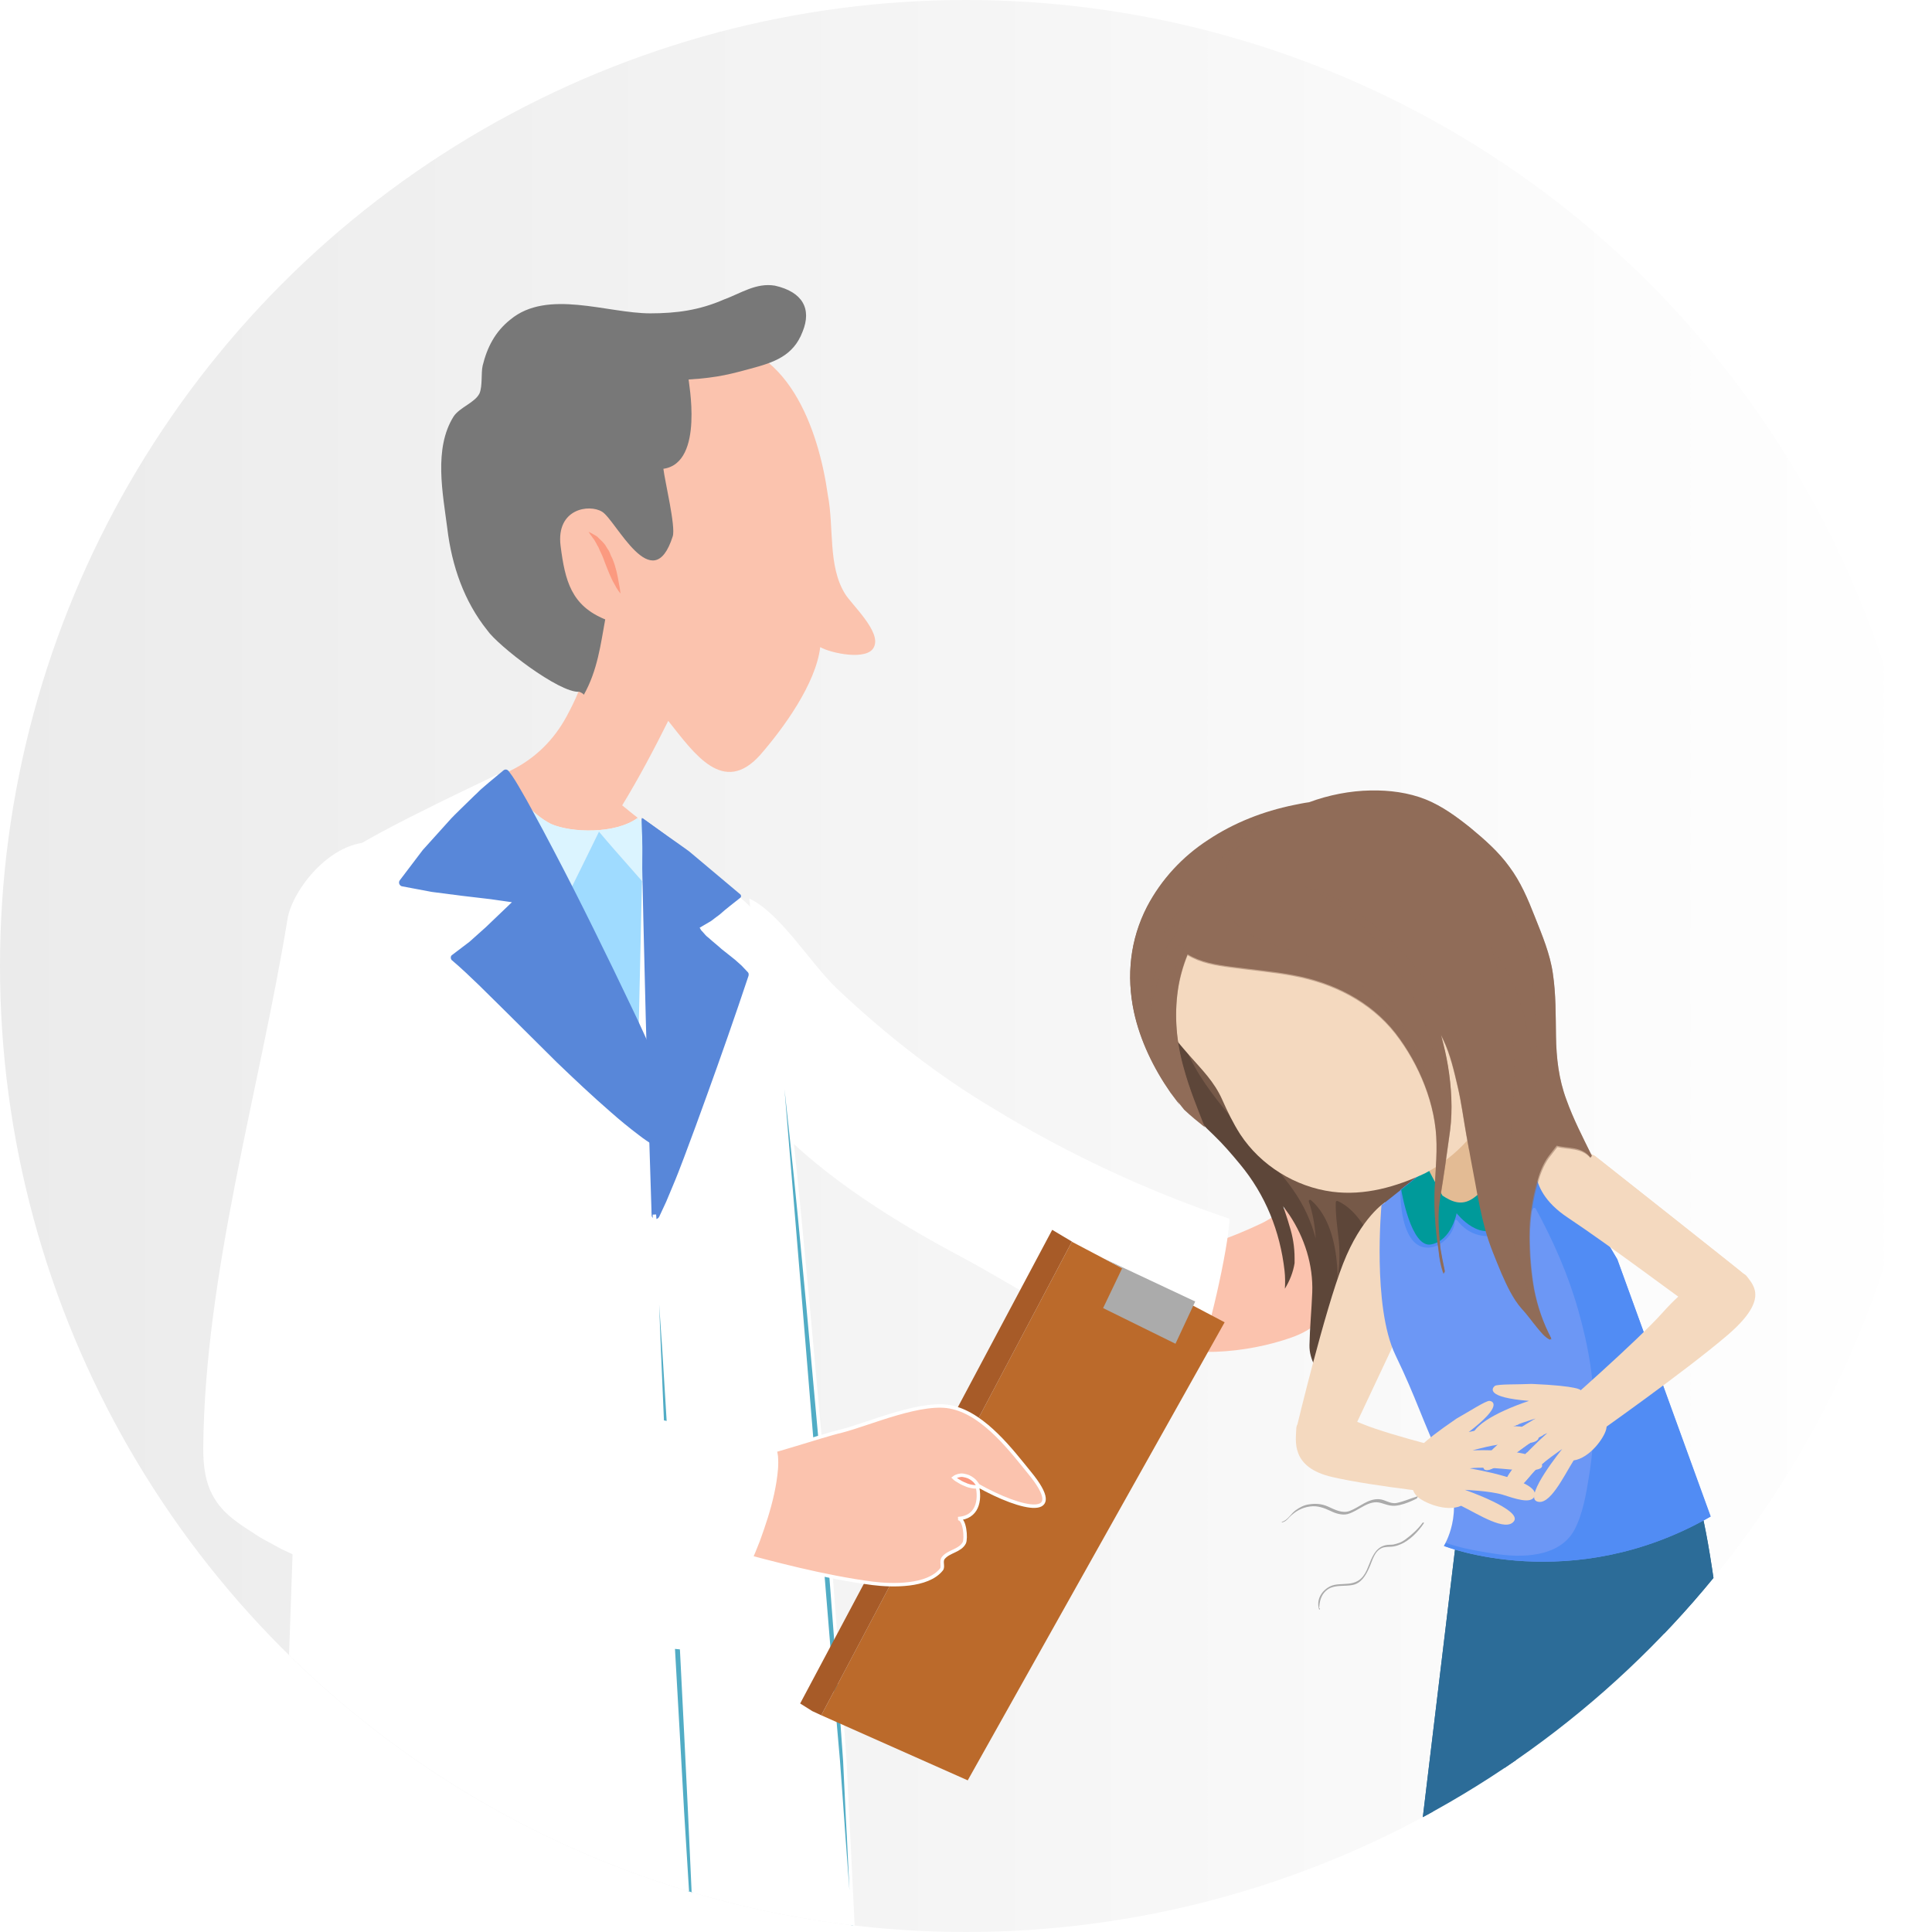 <?xml version="1.0" encoding="utf-8"?>
<!-- Generator: Adobe Illustrator 22.0.0, SVG Export Plug-In . SVG Version: 6.00 Build 0)  -->
<svg version="1.1" id="Layer_1" xmlns="http://www.w3.org/2000/svg" xmlns:xlink="http://www.w3.org/1999/xlink" x="0px" y="0px"
	 viewBox="0 0 558 558" style="enable-background:new 0 0 558 558;" xml:space="preserve">
<style type="text/css">
	.st0{fill:url(#SVGID_1_);}
	.st1{fill:url(#SVGID_2_);}
	.st2{fill:url(#SVGID_3_);}
	.st3{fill:url(#SVGID_4_);}
	.st4{fill:url(#SVGID_5_);}
	.st5{fill:#244293;}
	.st6{fill:#FAA797;}
	.st7{fill:#FAAFA0;}
	.st8{clip-path:url(#SVGID_7_);}
	.st9{fill:#EDF1F2;}
	.st10{fill:#F7E2D4;}
	.st11{fill:#E8F8F7;}
	.st12{fill:#E4F3F2;}
	.st13{fill:#DECFBE;}
	.st14{fill:#D6F1F7;}
	.st15{fill:#DF9A74;}
	.st16{fill:#ADC6CA;}
	.st17{fill:#0B0B0B;}
	.st18{fill:#C6E0E1;}
	.st19{fill:#404042;}
	.st20{fill:#0D0D0D;}
	.st21{fill:#C6DFE1;}
	.st22{fill:#AFCFD8;}
	.st23{fill:#A4AEAD;}
	.st24{fill:#9B9EA0;}
	.st25{fill:#98A2A3;}
	.st26{fill:#BECCCD;}
	.st27{fill:#D6E7E9;}
	.st28{fill:#A9B4B7;}
	.st29{fill:#010101;}
	.st30{fill:#999E9F;}
	.st31{fill:#D3E0E5;}
	.st32{fill:#7F8A8A;}
	.st33{fill:#9AA6A7;}
	.st34{fill:#BDCFCF;}
	.st35{fill:#B6C4C4;}
	.st36{fill:#D2F5F1;}
	.st37{fill:#D9AD90;}
	.st38{fill:#F8C4A0;}
	.st39{fill:#D3F4F8;}
	.st40{fill:#AEC6CA;}
	.st41{fill:#225D8B;}
	.st42{fill:#BBD5DC;}
	.st43{fill:#F7C49F;}
	.st44{fill:#BBD6DC;}
	.st45{fill:#DDEEF5;}
	.st46{fill:#D8EEF5;}
	.st47{fill:#BAD5DA;}
	.st48{fill:#262626;}
	.st49{fill:#AECED8;}
	.st50{fill:#F6C9A5;}
	.st51{fill:#989F9E;}
	.st52{fill:#0C0C0C;}
	.st53{fill:#F6F9F9;}
	.st54{fill:#FDFDFD;}
	.st55{fill:#E3A580;}
	.st56{fill:#F8C49F;}
	.st57{fill:#C7E0E2;}
	.st58{fill:#020304;}
	.st59{fill:#D6F2F6;}
	.st60{fill:#848D8E;}
	.st61{fill:#91999E;}
	.st62{clip-path:url(#SVGID_9_);fill:#393939;}
	.st63{clip-path:url(#SVGID_9_);fill:#FDBFB0;}
	.st64{clip-path:url(#SVGID_9_);fill:#5887D9;}
	.st65{clip-path:url(#SVGID_9_);fill:#426DCB;}
	.st66{clip-path:url(#SVGID_9_);fill:#2C2C2C;}
	.st67{clip-path:url(#SVGID_9_);fill:#FD9883;}
	.st68{clip-path:url(#SVGID_9_);fill:#4460AE;}
	.st69{clip-path:url(#SVGID_9_);fill:#436DCA;}
	.st70{clip-path:url(#SVGID_9_);fill:#FBA897;}
	.st71{clip-path:url(#SVGID_9_);fill:#FEBFB0;}
	.st72{clip-path:url(#SVGID_9_);fill:#5886D9;}
	.st73{clip-path:url(#SVGID_9_);fill:#FCA797;}
	.st74{clip-path:url(#SVGID_9_);fill:#45689D;}
	.st75{clip-path:url(#SVGID_9_);fill:#FBAB9B;}
	.st76{clip-path:url(#SVGID_9_);fill:#436ECB;}
	.st77{clip-path:url(#SVGID_9_);fill:#F9958C;}
	.st78{clip-path:url(#SVGID_9_);fill:#FDA796;}
	.st79{clip-path:url(#SVGID_9_);fill:#5978BB;}
	.st80{clip-path:url(#SVGID_9_);fill:#FA9485;}
	.st81{clip-path:url(#SVGID_9_);fill:#FD9985;}
	.st82{clip-path:url(#SVGID_9_);fill:#FC9E8B;}
	.st83{clip-path:url(#SVGID_9_);fill:#C47E7B;}
	.st84{clip-path:url(#SVGID_9_);fill:#F58876;}
	.st85{clip-path:url(#SVGID_9_);fill:#F4AA9F;}
	.st86{clip-path:url(#SVGID_9_);fill:#FEAD9A;}
	.st87{clip-path:url(#SVGID_9_);fill:#5877BA;}
	.st88{clip-path:url(#SVGID_9_);fill:#FBA99D;}
	.st89{clip-path:url(#SVGID_9_);fill:#FCA796;}
	.st90{clip-path:url(#SVGID_9_);fill:#F9A798;}
	.st91{clip-path:url(#SVGID_9_);fill:#FC9584;}
	.st92{clip-path:url(#SVGID_9_);fill:#FDBBAC;}
	.st93{clip-path:url(#SVGID_9_);fill:#4B6190;}
	.st94{clip-path:url(#SVGID_9_);fill:#4668A6;}
	.st95{clip-path:url(#SVGID_9_);fill:#5779C3;}
	.st96{clip-path:url(#SVGID_9_);fill:#BF8D8F;}
	.st97{clip-path:url(#SVGID_9_);fill:#4461AF;}
	.st98{clip-path:url(#SVGID_9_);fill:#F45550;}
	.st99{clip-path:url(#SVGID_9_);fill:#F65F5B;}
	.st100{clip-path:url(#SVGID_9_);fill:#17378E;}
	.st101{clip-path:url(#SVGID_9_);fill:#4466B4;}
	.st102{clip-path:url(#SVGID_9_);fill:#F45753;}
	.st103{clip-path:url(#SVGID_9_);fill:#F45752;}
	.st104{clip-path:url(#SVGID_9_);fill:#F65F5C;}
	.st105{clip-path:url(#SVGID_9_);fill:#F45853;}
	.st106{clip-path:url(#SVGID_9_);fill:#F45350;}
	.st107{clip-path:url(#SVGID_9_);fill:#FAA095;}
	.st108{clip-path:url(#SVGID_9_);fill:#FAA094;}
	.st109{clip-path:url(#SVGID_9_);fill:#F26764;}
	.st110{clip-path:url(#SVGID_9_);fill:#F76767;}
	.st111{clip-path:url(#SVGID_9_);fill:#F65D5B;}
	.st112{clip-path:url(#SVGID_9_);fill:#F3847A;}
	.st113{clip-path:url(#SVGID_9_);fill:#F35651;}
	.st114{fill-rule:evenodd;clip-rule:evenodd;fill:#F7C49F;}
	.st115{fill-rule:evenodd;clip-rule:evenodd;fill:#225D8B;}
	.st116{fill-rule:evenodd;clip-rule:evenodd;fill:#326698;}
	.st117{fill-rule:evenodd;clip-rule:evenodd;fill:#EAB998;}
	.st118{fill-rule:evenodd;clip-rule:evenodd;fill:#393939;}
	.st119{fill-rule:evenodd;clip-rule:evenodd;fill:#6D6E70;}
	.st120{clip-path:url(#SVGID_11_);}
	.st121{fill:#EF9D7F;}
	.st122{fill:#5E1F3C;}
	.st123{fill:#FFFFFF;}
	.st124{fill:#D85B6B;}
	.st125{fill:#C1485C;}
	.st126{clip-path:url(#SVGID_11_);fill:#FCA886;}
	.st127{clip-path:url(#SVGID_11_);fill:#393939;}
	.st128{clip-path:url(#SVGID_11_);fill:#5E1F3C;}
	.st129{clip-path:url(#SVGID_11_);fill:#FFFFFF;}
	.st130{fill:#824865;}
	.st131{fill:#FCA886;}
	.st132{fill:#2EC2BB;}
	.st133{fill:url(#SVGID_12_);}
	.st134{fill:url(#SVGID_13_);}
	.st135{fill:url(#SVGID_14_);}
	.st136{fill:url(#SVGID_15_);}
	.st137{fill:url(#SVGID_16_);}
	.st138{fill:url(#SVGID_17_);}
	.st139{fill:url(#SVGID_18_);}
	.st140{fill:url(#SVGID_19_);}
	.st141{fill:url(#SVGID_20_);}
	.st142{fill:url(#SVGID_21_);}
	.st143{fill:url(#SVGID_22_);}
	.st144{fill:url(#SVGID_23_);}
	.st145{fill:url(#SVGID_24_);}
	.st146{fill:url(#SVGID_25_);}
	.st147{fill:url(#SVGID_26_);}
	.st148{clip-path:url(#SVGID_28_);}
	.st149{fill:#F4B95D;}
	.st150{fill:#F5BC66;}
	.st151{fill:#426DCB;}
	.st152{fill:#1A1A1A;}
	.st153{fill:#212121;}
	.st154{fill:#F4B95F;}
	.st155{fill:#F8C068;}
	.st156{fill:#FEC167;}
	.st157{fill:#422401;}
	.st158{fill:#663201;}
	.st159{fill:#361F00;}
	.st160{fill:#501F01;}
	.st161{fill:#0199FD;}
	.st162{fill:#0791ED;}
	.st163{fill:#0898F6;}
	.st164{fill:#E9A748;}
	.st165{fill:#F2BB60;}
	.st166{fill:#231101;}
	.st167{fill:#4E1E0B;}
	.st168{fill:#039AFB;}
	.st169{fill:#FEBF56;}
	.st170{fill:#0A97F0;}
	.st171{fill:#0699EF;}
	.st172{fill:#0199F0;}
	.st173{fill:#0C90E4;}
	.st174{fill:#029AF5;}
	.st175{fill:#3C8EB5;}
	.st176{fill:#FEBD5F;}
	.st177{fill:#5E8C8B;}
	.st178{fill:#0896F2;}
	.st179{fill:#0A98EE;}
	.st180{fill:#0797F3;}
	.st181{fill:#B6D2C1;}
	.st182{fill:#769281;}
	.st183{fill:#EDBB66;}
	.st184{fill:#F2BD66;}
	.st185{fill:#EDBA6B;}
	.st186{fill:#F7BB60;}
	.st187{fill:#F0AD50;}
	.st188{fill:#EFAA4F;}
	.st189{fill:#F3B969;}
	.st190{fill:#F1BA64;}
	.st191{fill:#F1BB66;}
	.st192{fill:#139AEB;}
	.st193{fill:#EAA240;}
	.st194{fill:#5887D9;}
	.st195{fill:#436DCA;}
	.st196{fill:#E6E4E4;}
	.st197{fill:#E0E8E0;}
	.st198{fill:#EFB262;}
	.st199{opacity:0.54;fill:#E7E0CD;}
	.st200{fill:#9F210F;}
	.st201{fill:#EAFBF7;}
	.st202{fill:#0299FC;}
	.st203{fill:#2599CF;}
	.st204{fill:#ECD5A9;}
	.st205{opacity:0.37;fill:#E7E0CD;}
	.st206{opacity:0.31;fill:#E7E0CD;}
	.st207{opacity:0.43;fill:#E7E0CD;}
	.st208{clip-path:url(#SVGID_30_);fill:#E8A55B;}
	.st209{clip-path:url(#SVGID_30_);fill:#5CE5D8;}
	.st210{clip-path:url(#SVGID_30_);}
	.st211{fill:#FFFBE7;}
	.st212{fill:#AF9E84;}
	.st213{fill:#2AAEAA;}
	.st214{fill:#228586;}
	.st215{fill:#C8AD92;}
	.st216{fill:#3C2F07;}
	.st217{fill:#01CBBF;}
	.st218{fill:#5CE5D8;}
	.st219{fill:#FBBA6F;}
	.st220{fill:#F28D50;}
	.st221{fill:#3A2B1A;}
	.st222{fill:#231F20;}
	.st223{fill:#49331D;}
	.st224{fill:#603E1F;}
	.st225{fill:#716558;}
	.st226{fill:#E8A55B;}
	.st227{fill:#FCBB6E;}
	.st228{clip-path:url(#SVGID_30_);fill:#2973A5;}
	.st229{clip-path:url(#SVGID_30_);fill:#281E27;}
	.st230{clip-path:url(#SVGID_30_);fill:#FFFBE7;}
	.st231{clip-path:url(#SVGID_30_);fill:#F28D50;}
	.st232{clip-path:url(#SVGID_30_);fill:#716558;}
	.st233{clip-path:url(#SVGID_30_);fill:#393939;}
	.st234{clip-path:url(#SVGID_30_);fill:#231F20;}
	.st235{fill:#393939;}
	.st236{fill:#3B2D3C;}
	.st237{clip-path:url(#SVGID_32_);}
	.st238{fill:#1D2350;}
	.st239{fill:#E4A392;}
	.st240{fill:#0D113B;}
	.st241{fill:#528EBE;}
	.st242{clip-path:url(#SVGID_34_);}
	.st243{fill:url(#SVGID_35_);}
	.st244{fill:url(#SVGID_36_);}
	.st245{fill:url(#SVGID_37_);}
	.st246{fill:#225D8B;stroke:#225D8B;stroke-miterlimit:10;}
	.st247{opacity:0.5;clip-path:url(#SVGID_39_);}
	.st248{fill:#CEDFFF;}
	.st249{fill:#81A5EF;}
	.st250{clip-path:url(#SVGID_39_);}
	.st251{fill:#25468F;}
	.st252{fill:#5C9CF4;}
	.st253{opacity:0.5;fill:#E8F3FF;}
	.st254{fill:#9DDEDA;}
	.st255{fill:#7FCFCF;}
	.st256{fill:#FF912B;}
	.st257{fill:#FC7600;}
	.st258{fill:#8AAFF7;}
	.st259{fill:#A9C2FF;}
	.st260{fill:#2A3967;}
	.st261{fill:#FFAE73;}
	.st262{fill:#1E3865;}
	.st263{fill:#F99352;}
	.st264{fill:#FDDBBA;}
	.st265{fill:#F0C19A;}
	.st266{fill:#F9924F;}
	.st267{clip-path:url(#SVGID_41_);}
	.st268{fill:url(#SVGID_42_);}
	.st269{opacity:0.4;}
	.st270{fill:url(#SVGID_43_);}
	.st271{fill:url(#SVGID_44_);}
	.st272{fill:url(#SVGID_45_);}
	.st273{fill:url(#SVGID_46_);}
	.st274{fill:url(#SVGID_47_);}
	.st275{fill:url(#SVGID_48_);}
	.st276{fill:url(#SVGID_49_);}
	.st277{fill:url(#SVGID_50_);}
	.st278{fill:url(#SVGID_51_);}
	.st279{fill:url(#SVGID_52_);}
	.st280{fill:url(#SVGID_53_);}
	.st281{opacity:0.5;}
	.st282{fill:url(#SVGID_54_);}
	.st283{fill:url(#SVGID_55_);}
	.st284{opacity:0.3;}
	.st285{fill:url(#SVGID_56_);}
	.st286{fill:url(#SVGID_57_);}
	.st287{fill:url(#SVGID_58_);}
	.st288{fill:url(#SVGID_59_);}
	.st289{fill:url(#SVGID_60_);}
	.st290{fill:url(#SVGID_61_);}
	.st291{fill:url(#SVGID_62_);}
	.st292{fill:url(#SVGID_63_);}
	.st293{fill:url(#SVGID_64_);}
	.st294{fill:url(#SVGID_65_);}
	.st295{fill:url(#SVGID_66_);}
	.st296{fill:url(#SVGID_67_);}
	.st297{fill:url(#SVGID_68_);}
	.st298{fill:url(#SVGID_69_);}
	.st299{fill:url(#SVGID_70_);}
	.st300{fill:url(#SVGID_71_);}
	.st301{fill:url(#SVGID_72_);}
	.st302{fill:url(#SVGID_73_);}
	.st303{fill:url(#SVGID_74_);}
	.st304{fill:url(#SVGID_75_);}
	.st305{fill:url(#SVGID_76_);}
	.st306{fill:url(#SVGID_77_);}
	.st307{fill:url(#SVGID_78_);}
	.st308{fill:url(#SVGID_79_);}
	.st309{fill:url(#SVGID_80_);}
	.st310{fill:url(#SVGID_81_);}
	.st311{fill:url(#SVGID_82_);}
	.st312{fill:url(#SVGID_83_);}
	.st313{fill:url(#SVGID_84_);}
	.st314{opacity:0.5;fill:url(#SVGID_85_);}
	.st315{fill:url(#SVGID_86_);}
	.st316{opacity:0.6;}
	.st317{fill:url(#SVGID_87_);}
	.st318{fill:url(#SVGID_88_);}
	.st319{fill:url(#SVGID_89_);}
	.st320{fill:url(#SVGID_90_);}
	.st321{fill:url(#SVGID_91_);}
	.st322{fill:url(#SVGID_92_);}
	.st323{fill:url(#SVGID_93_);}
	.st324{fill:url(#SVGID_94_);}
	.st325{fill:url(#SVGID_95_);}
	.st326{fill:url(#SVGID_96_);}
	.st327{fill:url(#SVGID_97_);}
	.st328{fill:url(#SVGID_98_);}
	.st329{fill:url(#SVGID_99_);}
	.st330{fill:url(#SVGID_100_);}
	.st331{fill:url(#SVGID_101_);}
	.st332{opacity:0.7;fill:url(#SVGID_102_);}
	.st333{fill:#80BB56;}
	.st334{fill:url(#SVGID_103_);}
	.st335{fill:url(#SVGID_104_);}
	.st336{filter:url(#Adobe_OpacityMaskFilter);}
	.st337{mask:url(#SVGID_105_);}
	.st338{fill:url(#SVGID_106_);}
	.st339{fill:url(#SVGID_107_);}
	.st340{opacity:0.5;fill:url(#SVGID_108_);}
	.st341{opacity:0.3;fill:url(#SVGID_109_);}
	.st342{opacity:0.3;fill:url(#SVGID_110_);}
	.st343{opacity:0.1;fill:url(#SVGID_111_);}
	.st344{opacity:0.5;fill:url(#SVGID_112_);}
	.st345{opacity:0.3;fill:url(#SVGID_113_);}
	.st346{opacity:0.3;fill:url(#SVGID_114_);}
	.st347{opacity:0.2;fill:url(#SVGID_115_);}
	.st348{opacity:0.5;fill:url(#SVGID_116_);}
	.st349{opacity:0.5;fill:url(#SVGID_117_);}
	.st350{opacity:0.3;fill:url(#SVGID_118_);}
	.st351{opacity:0.2;fill:url(#SVGID_119_);}
	.st352{opacity:0.3;fill:url(#SVGID_120_);}
	.st353{opacity:0.3;fill:url(#SVGID_121_);}
	.st354{opacity:0.3;fill:url(#SVGID_122_);}
	.st355{opacity:0.5;fill:url(#SVGID_123_);}
	.st356{opacity:0.3;fill:url(#SVGID_124_);}
	.st357{opacity:0.5;fill:url(#SVGID_125_);}
	.st358{opacity:0.3;fill:url(#SVGID_126_);}
	.st359{opacity:0.5;fill:url(#SVGID_127_);}
	.st360{fill:url(#SVGID_128_);}
	.st361{fill:url(#SVGID_129_);}
	.st362{fill:url(#SVGID_130_);}
	.st363{fill:url(#SVGID_131_);}
	.st364{fill:url(#SVGID_132_);}
	.st365{opacity:0.2;fill:url(#SVGID_133_);}
	.st366{filter:url(#Adobe_OpacityMaskFilter_1_);}
	.st367{mask:url(#SVGID_134_);}
	.st368{fill:url(#SVGID_135_);}
	.st369{fill:url(#SVGID_136_);}
	.st370{opacity:0.2;}
	.st371{fill:url(#SVGID_137_);}
	.st372{fill:url(#SVGID_138_);}
	.st373{fill:url(#SVGID_139_);}
	.st374{fill:url(#SVGID_140_);}
	.st375{fill:url(#SVGID_141_);}
	.st376{fill:url(#SVGID_142_);}
	.st377{fill:url(#SVGID_143_);}
	.st378{fill:url(#SVGID_144_);}
	.st379{fill:url(#SVGID_145_);}
	.st380{fill:url(#SVGID_146_);}
	.st381{fill:url(#SVGID_147_);}
	.st382{fill:url(#SVGID_148_);}
	.st383{fill:url(#SVGID_149_);}
	.st384{opacity:0.4;fill:url(#SVGID_150_);}
	.st385{opacity:0.7;fill:url(#SVGID_151_);}
	.st386{opacity:0.2;fill:url(#SVGID_152_);}
	.st387{opacity:0.4;fill:url(#SVGID_153_);}
	.st388{opacity:0.4;fill:url(#SVGID_154_);}
	.st389{opacity:0.4;fill:url(#SVGID_155_);}
	.st390{fill:url(#SVGID_156_);}
	.st391{opacity:0.2;fill:url(#SVGID_157_);}
	.st392{opacity:0.4;fill:url(#SVGID_158_);}
	.st393{opacity:0.3;fill:url(#SVGID_159_);}
	.st394{opacity:0.4;fill:url(#SVGID_160_);}
	.st395{opacity:0.4;fill:url(#SVGID_161_);}
	.st396{opacity:0.4;fill:url(#SVGID_162_);}
	.st397{opacity:0.4;fill:url(#SVGID_163_);}
	.st398{opacity:0.2;fill:url(#SVGID_164_);}
	.st399{opacity:0.2;fill:url(#SVGID_165_);}
	.st400{opacity:0.4;fill:url(#SVGID_166_);}
	.st401{opacity:0.4;fill:url(#SVGID_167_);}
	.st402{opacity:0.4;fill:url(#SVGID_168_);}
	.st403{opacity:0.4;fill:url(#SVGID_169_);}
	.st404{opacity:0.2;fill:url(#SVGID_170_);}
	.st405{opacity:0.4;fill:url(#SVGID_171_);}
	.st406{opacity:0.2;fill:url(#SVGID_172_);}
	.st407{fill:url(#SVGID_173_);}
	.st408{fill:url(#SVGID_174_);}
	.st409{fill:url(#SVGID_175_);}
	.st410{opacity:0.1;}
	.st411{fill:#6E5B0C;}
	.st412{opacity:0.2;fill:url(#SVGID_176_);}
	.st413{opacity:0.2;fill:#B97B12;}
	.st414{fill:url(#SVGID_177_);}
	.st415{fill:url(#SVGID_178_);}
	.st416{fill:url(#SVGID_179_);}
	.st417{fill:url(#SVGID_180_);}
	.st418{opacity:0.4;fill:url(#SVGID_181_);}
	.st419{opacity:0.5;fill:url(#SVGID_182_);}
	.st420{opacity:0.5;fill:url(#SVGID_183_);}
	.st421{opacity:0.5;fill:url(#SVGID_184_);}
	.st422{opacity:0.5;fill:url(#SVGID_185_);}
	.st423{fill:#104171;}
	.st424{fill:#FFA05E;}
	.st425{fill:#0B3563;}
	.st426{fill:#ACCEFC;}
	.st427{fill:#0B4D87;}
	.st428{clip-path:url(#SVGID_187_);}
	.st429{fill:#E6A172;}
	.st430{fill:#BCEFF0;}
	.st431{fill:#5E412E;}
	.st432{fill:#8E6E57;}
	.st433{fill:#A18874;}
	.st434{fill:#463D7D;}
	.st435{fill:#608285;}
	.st436{fill:#F4B488;}
	.st437{fill:#085A6D;}
	.st438{fill:#D48F61;}
	.st439{fill:#F4DCCC;}
	.st440{fill:#9FD8DB;}
	.st441{fill:#A8E5E8;}
	.st442{fill:#0F0E19;}
	.st443{fill:#86868C;}
	.st444{fill:#707075;}
	.st445{fill:#A2A2A8;}
	.st446{clip-path:url(#SVGID_187_);fill:#E6A172;}
	.st447{clip-path:url(#SVGID_187_);fill:#854519;}
	.st448{clip-path:url(#SVGID_187_);fill:#F4DCCC;}
	.st449{fill:#D8E8E8;}
	.st450{fill:#506D6E;}
	.st451{clip-path:url(#SVGID_187_);fill:#D4944C;}
	.st452{clip-path:url(#SVGID_187_);fill:#0B3563;}
	.st453{clip-path:url(#SVGID_187_);fill:#F4B488;}
	.st454{clip-path:url(#SVGID_187_);fill:#E8DED6;}
	.st455{clip-path:url(#SVGID_187_);fill:#F4BF9B;}
	.st456{fill:#A6C42C;}
	.st457{fill:#DB915C;}
	.st458{fill:#F2E5DD;}
	.st459{fill:#E6D9D2;}
	.st460{fill:#4D280E;}
	.st461{fill:#854519;}
	.st462{fill:#4D261B;}
	.st463{fill:#F4BF9B;}
	.st464{fill:#C4A69F;}
	.st465{fill:#E76F46;}
	.st466{fill:#B0CED6;}
	.st467{fill:#042830;}
	.st468{fill:#73B5A8;}
	.st469{fill:#7FC7B9;}
	.st470{fill:#CAE3DE;}
	.st471{fill:#633D5F;}
	.st472{fill:#875382;}
	.st473{fill:#4D2749;}
	.st474{fill:#3D1F3A;}
	.st475{fill:#D2DDE2;}
	.st476{fill:#F4AD7C;}
	.st477{fill:#522B10;}
	.st478{fill:#D97C56;}
	.st479{clip-path:url(#SVGID_187_);fill:#95CCCF;}
	.st480{clip-path:url(#SVGID_187_);fill:#707075;}
	.st481{clip-path:url(#SVGID_189_);}
	.st482{fill:#202338;}
	.st483{fill:#81807E;}
	.st484{fill:#292C47;}
	.st485{fill:#DBD8E3;}
	.st486{fill:#1D2033;}
	.st487{fill:#323657;}
	.st488{fill:#EEA987;}
	.st489{fill:#3A4066;}
	.st490{fill:#EEA886;}
	.st491{fill:#D88A51;}
	.st492{fill:#A77860;}
	.st493{fill:#DBDFF0;}
	.st494{fill:#2F6B8C;}
	.st495{fill:#2F4563;}
	.st496{fill:#BCC0CF;}
	.st497{fill:#E2D2CA;}
	.st498{fill:#434343;}
	.st499{fill:#616161;}
	.st500{fill:#E0CEC7;}
	.st501{fill:#A7AAB8;}
	.st502{fill:#C6CAD9;}
	.st503{clip-path:url(#SVGID_191_);}
	.st504{fill:#FFAD73;}
	.st505{fill:#E5F1FF;}
	.st506{opacity:0.2;fill:#A7CBFF;}
	.st507{fill:#DF7D42;}
	.st508{fill:#1F3765;}
	.st509{fill:#FF7469;}
	.st510{fill:#F1726B;}
	.st511{fill:#A7CBFF;}
	.st512{opacity:0.5;fill:#A7CBFF;}
	.st513{fill:#6C97F5;}
	.st514{clip-path:url(#SVGID_193_);}
	.st515{fill:#CB1C3E;}
	.st516{fill:#65A4C5;}
	.st517{clip-path:url(#SVGID_193_);fill:#FFAB2F;}
	.st518{clip-path:url(#SVGID_193_);fill:#499EC4;}
	
		.st519{clip-path:url(#SVGID_193_);fill:none;stroke:#231F20;stroke-width:2.564;stroke-linecap:round;stroke-linejoin:round;stroke-miterlimit:10;}
	.st520{fill:#499EC4;}
	.st521{clip-path:url(#SVGID_193_);fill:#65A4C5;}
	.st522{clip-path:url(#SVGID_193_);fill:#FCA886;}
	.st523{fill:none;stroke:#231F20;stroke-width:2.564;stroke-linecap:round;stroke-linejoin:round;stroke-miterlimit:10;}
	.st524{clip-path:url(#SVGID_193_);fill:#6C97F5;}
	
		.st525{clip-path:url(#SVGID_193_);fill:#231F20;stroke:#231F20;stroke-width:2.564;stroke-linecap:round;stroke-linejoin:round;stroke-miterlimit:10;}
	.st526{clip-path:url(#SVGID_193_);fill:#1E3865;}
	.st527{clip-path:url(#SVGID_193_);fill:#1F3765;}
	.st528{clip-path:url(#SVGID_193_);fill:#F99B7A;}
	.st529{clip-path:url(#SVGID_195_);}
	.st530{fill:#FBC3AE;}
	.st531{fill:#9FDBFF;}
	.st532{fill:#787878;}
	.st533{fill:#FB9A80;}
	.st534{fill:#DBF4FF;}
	.st535{fill:#51ACC5;stroke:#FFFFFF;stroke-miterlimit:10;}
	.st536{fill:#BB6A2B;}
	.st537{fill:#A75B28;}
	.st538{fill:#ABABAB;}
	.st539{fill:#FBC3AE;stroke:#FFFFFF;stroke-miterlimit:10;}
	.st540{fill:#FB9A80;stroke:#FFFFFF;stroke-miterlimit:10;}
	.st541{fill:#FFFFFF;stroke:#FFFFFF;stroke-miterlimit:10;}
	.st542{fill:#5D4639;}
	.st543{opacity:0.5;fill:#906C58;}
	.st544{fill:#F4D9BF;}
	.st545{fill:#007EC4;}
	.st546{fill:#2C6C98;}
	.st547{fill:#518CF4;}
	.st548{fill:#009A9A;}
	.st549{fill:#E3BB94;}
	.st550{opacity:0.5;fill:#C39368;}
	.st551{fill:#906C58;}
	.st552{clip-path:url(#SVGID_197_);fill:#1F3765;}
	.st553{clip-path:url(#SVGID_197_);}
	.st554{fill:#DED0C7;}
	.st555{fill:#002650;}
	.st556{fill:#03233A;}
	.st557{fill:#BCE8DA;}
	.st558{fill:#A9DBC9;}
	.st559{fill:#CA5F38;}
	.st560{fill:#F8B665;}
	.st561{fill:#EFE8CE;}
	.st562{fill:#5E6D68;}
	.st563{fill:#525E5A;}
	.st564{fill:url(#SVGID_198_);}
	.st565{fill:url(#SVGID_199_);}
	.st566{fill:#5A4A42;}
	.st567{fill:#9A8479;}
	.st568{clip-path:url(#SVGID_201_);}
	.st569{fill:#F7CDA1;}
	.st570{clip-path:url(#SVGID_201_);fill:#F7CDA1;}
	.st571{clip-path:url(#SVGID_201_);fill:#FFBE92;}
	.st572{clip-path:url(#SVGID_201_);fill:#FBCFB6;}
	.st573{clip-path:url(#SVGID_201_);fill:#DC8C54;}
	.st574{opacity:0.5;fill:url(#SVGID_202_);}
	.st575{opacity:0.5;fill:#F7CDA1;}
	.st576{opacity:0.5;fill:url(#SVGID_203_);}
	.st577{clip-path:url(#SVGID_201_);fill:#E1BB94;}
	.st578{opacity:0.8;clip-path:url(#SVGID_201_);fill:url(#SVGID_204_);}
	.st579{fill:#763417;}
	.st580{fill:#53250F;}
	.st581{opacity:0.4;clip-path:url(#SVGID_201_);}
	.st582{fill:#613B15;}
	.st583{clip-path:url(#SVGID_201_);fill:#924423;}
	.st584{fill:#34609E;}
	.st585{opacity:0.5;fill:#34609E;}
	.st586{fill:#804A29;}
	.st587{fill:#763A19;}
	.st588{opacity:0.4;fill:#804A29;}
	.st589{fill:#3D7093;}
	.st590{fill:#2A536F;}
	.st591{opacity:0.2;fill:#3D7093;}
	.st592{opacity:0.2;fill:#27506B;}
	.st593{opacity:0.4;fill:#3D7093;}
	.st594{opacity:0.3;fill:#3D7093;}
	.st595{opacity:0.3;fill:#70B0E0;}
	.st596{fill:#FFBE92;}
	.st597{filter:url(#Adobe_OpacityMaskFilter_2_);}
	.st598{filter:url(#Adobe_OpacityMaskFilter_3_);}
	.st599{mask:url(#SVGID_205_);fill:url(#SVGID_206_);}
	.st600{filter:url(#Adobe_OpacityMaskFilter_4_);}
	.st601{filter:url(#Adobe_OpacityMaskFilter_5_);}
	.st602{mask:url(#SVGID_207_);fill:url(#SVGID_208_);}
	.st603{opacity:0.4;fill:url(#SVGID_209_);}
	.st604{fill:#EC2224;}
	.st605{fill:url(#SVGID_210_);}
	.st606{opacity:0.5;fill:url(#SVGID_211_);}
	.st607{fill:url(#SVGID_212_);}
	.st608{opacity:0.8;}
	.st609{fill:url(#SVGID_213_);}
	.st610{fill:url(#SVGID_214_);}
	.st611{opacity:0.4;fill:url(#SVGID_215_);}
	.st612{opacity:0.4;fill:url(#SVGID_216_);}
	.st613{opacity:0.4;fill:url(#SVGID_217_);}
	.st614{opacity:0.4;fill:url(#SVGID_218_);}
	.st615{fill:url(#SVGID_219_);}
	.st616{fill:url(#SVGID_220_);}
	.st617{opacity:0.5;fill:#FFFFFF;}
	.st618{opacity:0.7;fill:url(#SVGID_221_);}
	.st619{fill:url(#SVGID_222_);}
	.st620{fill:url(#SVGID_223_);}
	.st621{opacity:0.3;fill:url(#SVGID_224_);}
	.st622{opacity:0.3;fill:url(#SVGID_225_);}
	.st623{opacity:0.3;fill:url(#SVGID_226_);}
	.st624{opacity:0.3;fill:url(#SVGID_227_);}
	.st625{opacity:0.3;fill:url(#SVGID_228_);}
	.st626{fill:url(#SVGID_229_);}
	.st627{opacity:0.4;fill:url(#SVGID_230_);}
	.st628{opacity:0.7;fill:url(#SVGID_231_);}
	.st629{fill:url(#SVGID_232_);}
	.st630{opacity:0.3;fill:url(#SVGID_233_);}
	.st631{opacity:0.3;fill:url(#SVGID_234_);}
	.st632{opacity:0.7;fill:url(#SVGID_235_);}
	.st633{opacity:0.3;fill:url(#SVGID_236_);}
	.st634{fill:url(#SVGID_237_);}
	.st635{opacity:0.5;fill:url(#SVGID_238_);}
	.st636{fill:url(#SVGID_239_);}
	.st637{fill:url(#SVGID_240_);}
	.st638{fill:url(#SVGID_241_);}
	.st639{opacity:0.4;fill:url(#SVGID_242_);}
	.st640{opacity:0.4;fill:url(#SVGID_243_);}
	.st641{opacity:0.4;fill:url(#SVGID_244_);}
	.st642{opacity:0.4;fill:url(#SVGID_245_);}
	.st643{fill:url(#SVGID_246_);}
	.st644{fill:url(#SVGID_247_);}
	.st645{opacity:0.7;fill:url(#SVGID_248_);}
	.st646{fill:url(#SVGID_249_);}
	.st647{fill:url(#SVGID_250_);}
	.st648{opacity:0.3;fill:url(#SVGID_251_);}
	.st649{opacity:0.3;fill:url(#SVGID_252_);}
	.st650{opacity:0.3;fill:url(#SVGID_253_);}
	.st651{opacity:0.3;fill:url(#SVGID_254_);}
	.st652{opacity:0.3;fill:url(#SVGID_255_);}
	.st653{fill:url(#SVGID_256_);}
	.st654{opacity:0.4;fill:url(#SVGID_257_);}
	.st655{opacity:0.7;fill:url(#SVGID_258_);}
	.st656{fill:url(#SVGID_259_);}
	.st657{opacity:0.3;fill:url(#SVGID_260_);}
	.st658{opacity:0.3;fill:url(#SVGID_261_);}
	.st659{opacity:0.7;fill:url(#SVGID_262_);}
	.st660{opacity:0.3;fill:url(#SVGID_263_);}
	.st661{fill:url(#SVGID_264_);}
	.st662{opacity:0.5;fill:url(#SVGID_265_);}
	.st663{fill:url(#SVGID_266_);}
	.st664{opacity:0.6;fill:#7E2C15;}
	.st665{fill:url(#SVGID_267_);}
	.st666{fill:url(#SVGID_268_);}
	.st667{fill:url(#SVGID_269_);}
	.st668{fill:url(#SVGID_270_);}
	.st669{clip-path:url(#SVGID_272_);}
	.st670{fill:url(#SVGID_273_);}
	.st671{fill:url(#SVGID_274_);}
	.st672{opacity:0.4;fill:url(#SVGID_275_);}
	.st673{opacity:0.4;fill:url(#SVGID_276_);}
	.st674{opacity:0.4;fill:url(#SVGID_277_);}
	.st675{opacity:0.4;fill:url(#SVGID_278_);}
	.st676{fill:url(#SVGID_279_);}
	.st677{fill:url(#SVGID_280_);}
	.st678{opacity:0.7;fill:url(#SVGID_281_);}
	.st679{filter:url(#Adobe_OpacityMaskFilter_6_);}
	.st680{fill:url(#SVGID_283_);}
	.st681{mask:url(#SVGID_282_);}
	.st682{fill:url(#SVGID_284_);}
	.st683{fill:url(#SVGID_285_);}
	.st684{fill:url(#SVGID_286_);}
	.st685{fill:url(#SVGID_287_);}
	.st686{fill:url(#SVGID_288_);}
	.st687{fill:url(#SVGID_289_);}
	.st688{opacity:0.3;fill:url(#SVGID_290_);}
	.st689{opacity:0.3;fill:url(#SVGID_291_);}
	.st690{opacity:0.3;fill:url(#SVGID_292_);}
	.st691{opacity:0.3;fill:url(#SVGID_293_);}
	.st692{opacity:0.3;fill:url(#SVGID_294_);}
	.st693{fill:url(#SVGID_295_);}
	.st694{opacity:0.4;fill:url(#SVGID_296_);}
	.st695{opacity:0.7;fill:url(#SVGID_297_);}
	.st696{fill:url(#SVGID_298_);}
	.st697{opacity:0.3;fill:url(#SVGID_299_);}
	.st698{opacity:0.3;fill:url(#SVGID_300_);}
	.st699{opacity:0.7;fill:url(#SVGID_301_);}
	.st700{opacity:0.3;fill:url(#SVGID_302_);}
	.st701{fill:url(#SVGID_303_);}
	.st702{fill:url(#SVGID_304_);}
	.st703{opacity:0.4;fill:url(#SVGID_305_);}
	.st704{opacity:0.4;fill:url(#SVGID_306_);}
	.st705{opacity:0.4;fill:url(#SVGID_307_);}
	.st706{opacity:0.4;fill:url(#SVGID_308_);}
	.st707{fill:url(#SVGID_309_);}
	.st708{fill:url(#SVGID_310_);}
	.st709{opacity:0.7;fill:url(#SVGID_311_);}
	.st710{filter:url(#Adobe_OpacityMaskFilter_7_);}
	.st711{fill:url(#SVGID_313_);}
	.st712{mask:url(#SVGID_312_);}
	.st713{fill:url(#SVGID_314_);}
	.st714{fill:url(#SVGID_315_);}
	.st715{fill:url(#SVGID_316_);}
	.st716{fill:url(#SVGID_317_);}
	.st717{fill:url(#SVGID_318_);}
	.st718{fill:url(#SVGID_319_);}
	.st719{opacity:0.3;fill:url(#SVGID_320_);}
	.st720{opacity:0.3;fill:url(#SVGID_321_);}
	.st721{opacity:0.3;fill:url(#SVGID_322_);}
	.st722{opacity:0.3;fill:url(#SVGID_323_);}
	.st723{opacity:0.3;fill:url(#SVGID_324_);}
	.st724{fill:url(#SVGID_325_);}
	.st725{opacity:0.4;fill:url(#SVGID_326_);}
	.st726{opacity:0.7;fill:url(#SVGID_327_);}
	.st727{fill:url(#SVGID_328_);}
	.st728{opacity:0.3;fill:url(#SVGID_329_);}
	.st729{opacity:0.3;fill:url(#SVGID_330_);}
	.st730{opacity:0.7;fill:url(#SVGID_331_);}
	.st731{opacity:0.3;fill:url(#SVGID_332_);}
	.st732{clip-path:url(#SVGID_272_);fill:#F48C7F;}
	.st733{clip-path:url(#SVGID_272_);fill:#184655;}
	.st734{clip-path:url(#SVGID_272_);fill:#355389;}
	.st735{clip-path:url(#SVGID_272_);fill:#86B1F2;}
	.st736{clip-path:url(#SVGID_272_);fill:#FAE0B2;}
	.st737{clip-path:url(#SVGID_272_);fill:#F27A6A;}
	.st738{fill:url(#SVGID_333_);}
	.st739{fill:url(#SVGID_334_);}
	.st740{fill:url(#SVGID_335_);}
	.st741{fill:url(#SVGID_336_);}
	.st742{fill:url(#SVGID_337_);}
	.st743{clip-path:url(#SVGID_339_);}
	.st744{clip-path:url(#SVGID_341_);fill:#393939;}
	.st745{clip-path:url(#SVGID_341_);fill:#FDBFB0;}
	.st746{clip-path:url(#SVGID_341_);fill:#5887D9;}
	.st747{clip-path:url(#SVGID_341_);fill:#426DCB;}
	.st748{clip-path:url(#SVGID_341_);fill:#2C2C2C;}
	.st749{clip-path:url(#SVGID_341_);fill:#FD9883;}
	.st750{clip-path:url(#SVGID_341_);fill:#4460AE;}
	.st751{clip-path:url(#SVGID_341_);fill:#436DCA;}
	.st752{clip-path:url(#SVGID_341_);fill:#FBA897;}
	.st753{clip-path:url(#SVGID_341_);fill:#FEBFB0;}
	.st754{clip-path:url(#SVGID_341_);fill:#5886D9;}
	.st755{clip-path:url(#SVGID_341_);fill:#FCA797;}
	.st756{clip-path:url(#SVGID_341_);fill:#45689D;}
	.st757{clip-path:url(#SVGID_341_);fill:#FBAB9B;}
	.st758{clip-path:url(#SVGID_341_);fill:#436ECB;}
	.st759{clip-path:url(#SVGID_341_);fill:#F9958C;}
	.st760{clip-path:url(#SVGID_341_);fill:#FDA796;}
	.st761{clip-path:url(#SVGID_341_);fill:#5978BB;}
	.st762{clip-path:url(#SVGID_341_);fill:#FA9485;}
	.st763{clip-path:url(#SVGID_341_);fill:#FD9985;}
	.st764{clip-path:url(#SVGID_341_);fill:#FC9E8B;}
	.st765{clip-path:url(#SVGID_341_);fill:#C47E7B;}
	.st766{clip-path:url(#SVGID_341_);fill:#F58876;}
	.st767{clip-path:url(#SVGID_341_);fill:#F4AA9F;}
	.st768{clip-path:url(#SVGID_341_);fill:#FEAD9A;}
	.st769{clip-path:url(#SVGID_341_);fill:#5877BA;}
	.st770{clip-path:url(#SVGID_341_);fill:#FBA99D;}
	.st771{clip-path:url(#SVGID_341_);fill:#FCA796;}
	.st772{clip-path:url(#SVGID_341_);fill:#F9A798;}
	.st773{clip-path:url(#SVGID_341_);fill:#FC9584;}
	.st774{clip-path:url(#SVGID_341_);fill:#FDBBAC;}
	.st775{clip-path:url(#SVGID_341_);fill:#4B6190;}
	.st776{clip-path:url(#SVGID_341_);fill:#4668A6;}
	.st777{clip-path:url(#SVGID_341_);fill:#5779C3;}
	.st778{clip-path:url(#SVGID_341_);fill:#BF8D8F;}
	.st779{clip-path:url(#SVGID_341_);fill:#4461AF;}
	.st780{clip-path:url(#SVGID_341_);fill:#F45550;}
	.st781{clip-path:url(#SVGID_341_);fill:#F65F5B;}
	.st782{clip-path:url(#SVGID_341_);fill:#17378E;}
	.st783{clip-path:url(#SVGID_341_);fill:#4466B4;}
	.st784{clip-path:url(#SVGID_341_);fill:#F45753;}
	.st785{clip-path:url(#SVGID_341_);fill:#F45752;}
	.st786{clip-path:url(#SVGID_341_);fill:#F65F5C;}
	.st787{clip-path:url(#SVGID_341_);fill:#F45853;}
	.st788{clip-path:url(#SVGID_341_);fill:#F45350;}
	.st789{clip-path:url(#SVGID_341_);fill:#FAA095;}
	.st790{clip-path:url(#SVGID_341_);fill:#FAA094;}
	.st791{clip-path:url(#SVGID_341_);fill:#F26764;}
	.st792{clip-path:url(#SVGID_341_);fill:#F76767;}
	.st793{clip-path:url(#SVGID_341_);fill:#F65D5B;}
	.st794{clip-path:url(#SVGID_341_);fill:#F3847A;}
	.st795{clip-path:url(#SVGID_341_);fill:#F35651;}
	.st796{clip-path:url(#SVGID_343_);}
	.st797{clip-path:url(#SVGID_343_);fill:#FCA886;}
	.st798{clip-path:url(#SVGID_343_);fill:#393939;}
	.st799{clip-path:url(#SVGID_343_);fill:#5E1F3C;}
	.st800{clip-path:url(#SVGID_343_);fill:#FFFFFF;}
	.st801{fill:url(#SVGID_344_);}
	.st802{fill:url(#SVGID_345_);}
	.st803{fill:url(#SVGID_346_);}
	.st804{fill:url(#SVGID_347_);}
	.st805{fill:url(#SVGID_348_);}
	.st806{fill:url(#SVGID_349_);}
	.st807{fill:url(#SVGID_350_);}
	.st808{fill:url(#SVGID_351_);}
	.st809{fill:url(#SVGID_352_);}
	.st810{fill:url(#SVGID_353_);}
	.st811{fill:url(#SVGID_354_);}
	.st812{fill:url(#SVGID_355_);}
	.st813{fill:url(#SVGID_356_);}
	.st814{fill:url(#SVGID_357_);}
	.st815{fill:url(#SVGID_358_);}
	.st816{clip-path:url(#SVGID_360_);}
	.st817{clip-path:url(#SVGID_362_);fill:#E8A55B;}
	.st818{clip-path:url(#SVGID_362_);fill:#5CE5D8;}
	.st819{clip-path:url(#SVGID_362_);}
	.st820{clip-path:url(#SVGID_362_);fill:#2973A5;}
	.st821{clip-path:url(#SVGID_362_);fill:#281E27;}
	.st822{clip-path:url(#SVGID_362_);fill:#FFFBE7;}
	.st823{clip-path:url(#SVGID_362_);fill:#F28D50;}
	.st824{clip-path:url(#SVGID_362_);fill:#716558;}
	.st825{clip-path:url(#SVGID_362_);fill:#393939;}
	.st826{clip-path:url(#SVGID_362_);fill:#231F20;}
	.st827{clip-path:url(#SVGID_364_);}
	.st828{clip-path:url(#SVGID_366_);}
	.st829{fill:url(#SVGID_367_);}
	.st830{fill:url(#SVGID_368_);}
	.st831{fill:url(#SVGID_369_);}
	.st832{opacity:0.5;clip-path:url(#SVGID_371_);}
	.st833{clip-path:url(#SVGID_371_);}
	.st834{clip-path:url(#SVGID_373_);}
	.st835{fill:url(#SVGID_374_);}
	.st836{fill:url(#SVGID_375_);}
	.st837{fill:url(#SVGID_376_);}
	.st838{fill:url(#SVGID_377_);}
	.st839{fill:url(#SVGID_378_);}
	.st840{fill:url(#SVGID_379_);}
	.st841{fill:url(#SVGID_380_);}
	.st842{fill:url(#SVGID_381_);}
	.st843{fill:url(#SVGID_382_);}
	.st844{fill:url(#SVGID_383_);}
	.st845{fill:url(#SVGID_384_);}
	.st846{fill:url(#SVGID_385_);}
	.st847{fill:url(#SVGID_386_);}
	.st848{fill:url(#SVGID_387_);}
	.st849{fill:url(#SVGID_388_);}
	.st850{fill:url(#SVGID_389_);}
	.st851{fill:url(#SVGID_390_);}
	.st852{fill:url(#SVGID_391_);}
	.st853{fill:url(#SVGID_392_);}
	.st854{fill:url(#SVGID_393_);}
	.st855{fill:url(#SVGID_394_);}
	.st856{fill:url(#SVGID_395_);}
	.st857{fill:url(#SVGID_396_);}
	.st858{fill:url(#SVGID_397_);}
	.st859{fill:url(#SVGID_398_);}
	.st860{fill:url(#SVGID_399_);}
	.st861{fill:url(#SVGID_400_);}
	.st862{fill:url(#SVGID_401_);}
	.st863{fill:url(#SVGID_402_);}
	.st864{fill:url(#SVGID_403_);}
	.st865{fill:url(#SVGID_404_);}
	.st866{fill:url(#SVGID_405_);}
	.st867{fill:url(#SVGID_406_);}
	.st868{fill:url(#SVGID_407_);}
	.st869{fill:url(#SVGID_408_);}
	.st870{fill:url(#SVGID_409_);}
	.st871{fill:url(#SVGID_410_);}
	.st872{fill:url(#SVGID_411_);}
	.st873{fill:url(#SVGID_412_);}
	.st874{fill:url(#SVGID_413_);}
	.st875{fill:url(#SVGID_414_);}
	.st876{fill:url(#SVGID_415_);}
	.st877{fill:url(#SVGID_416_);}
	.st878{opacity:0.5;fill:url(#SVGID_417_);}
	.st879{fill:url(#SVGID_418_);}
	.st880{fill:url(#SVGID_419_);}
	.st881{fill:url(#SVGID_420_);}
	.st882{fill:url(#SVGID_421_);}
	.st883{fill:url(#SVGID_422_);}
	.st884{fill:url(#SVGID_423_);}
	.st885{fill:url(#SVGID_424_);}
	.st886{fill:url(#SVGID_425_);}
	.st887{fill:url(#SVGID_426_);}
	.st888{fill:url(#SVGID_427_);}
	.st889{fill:url(#SVGID_428_);}
	.st890{fill:url(#SVGID_429_);}
	.st891{fill:url(#SVGID_430_);}
	.st892{fill:url(#SVGID_431_);}
	.st893{fill:url(#SVGID_432_);}
	.st894{fill:url(#SVGID_433_);}
	.st895{opacity:0.7;fill:url(#SVGID_434_);}
	.st896{fill:url(#SVGID_435_);}
	.st897{fill:url(#SVGID_436_);}
	.st898{filter:url(#Adobe_OpacityMaskFilter_8_);}
	.st899{mask:url(#SVGID_437_);}
	.st900{fill:url(#SVGID_438_);}
	.st901{fill:url(#SVGID_439_);}
	.st902{opacity:0.5;fill:url(#SVGID_440_);}
	.st903{opacity:0.3;fill:url(#SVGID_441_);}
	.st904{opacity:0.3;fill:url(#SVGID_442_);}
	.st905{opacity:0.1;fill:url(#SVGID_443_);}
	.st906{opacity:0.5;fill:url(#SVGID_444_);}
	.st907{opacity:0.3;fill:url(#SVGID_445_);}
	.st908{opacity:0.3;fill:url(#SVGID_446_);}
	.st909{opacity:0.2;fill:url(#SVGID_447_);}
	.st910{opacity:0.5;fill:url(#SVGID_448_);}
	.st911{opacity:0.5;fill:url(#SVGID_449_);}
	.st912{opacity:0.3;fill:url(#SVGID_450_);}
	.st913{opacity:0.2;fill:url(#SVGID_451_);}
	.st914{opacity:0.3;fill:url(#SVGID_452_);}
	.st915{opacity:0.3;fill:url(#SVGID_453_);}
	.st916{opacity:0.3;fill:url(#SVGID_454_);}
	.st917{opacity:0.5;fill:url(#SVGID_455_);}
	.st918{opacity:0.3;fill:url(#SVGID_456_);}
	.st919{opacity:0.5;fill:url(#SVGID_457_);}
	.st920{opacity:0.3;fill:url(#SVGID_458_);}
	.st921{opacity:0.5;fill:url(#SVGID_459_);}
	.st922{fill:url(#SVGID_460_);}
	.st923{fill:url(#SVGID_461_);}
	.st924{fill:url(#SVGID_462_);}
	.st925{fill:url(#SVGID_463_);}
	.st926{fill:url(#SVGID_464_);}
	.st927{opacity:0.2;fill:url(#SVGID_465_);}
	.st928{filter:url(#Adobe_OpacityMaskFilter_9_);}
	.st929{mask:url(#SVGID_466_);}
	.st930{fill:url(#SVGID_467_);}
	.st931{fill:url(#SVGID_468_);}
	.st932{fill:url(#SVGID_469_);}
	.st933{fill:url(#SVGID_470_);}
	.st934{fill:url(#SVGID_471_);}
	.st935{fill:url(#SVGID_472_);}
	.st936{fill:url(#SVGID_473_);}
	.st937{fill:url(#SVGID_474_);}
	.st938{fill:url(#SVGID_475_);}
	.st939{fill:url(#SVGID_476_);}
	.st940{fill:url(#SVGID_477_);}
	.st941{fill:url(#SVGID_478_);}
	.st942{fill:url(#SVGID_479_);}
	.st943{fill:url(#SVGID_480_);}
	.st944{fill:url(#SVGID_481_);}
	.st945{opacity:0.4;fill:url(#SVGID_482_);}
	.st946{opacity:0.7;fill:url(#SVGID_483_);}
	.st947{opacity:0.2;fill:url(#SVGID_484_);}
	.st948{opacity:0.4;fill:url(#SVGID_485_);}
	.st949{opacity:0.4;fill:url(#SVGID_486_);}
	.st950{opacity:0.4;fill:url(#SVGID_487_);}
	.st951{fill:url(#SVGID_488_);}
	.st952{opacity:0.2;fill:url(#SVGID_489_);}
	.st953{opacity:0.4;fill:url(#SVGID_490_);}
	.st954{opacity:0.3;fill:url(#SVGID_491_);}
	.st955{opacity:0.4;fill:url(#SVGID_492_);}
	.st956{opacity:0.4;fill:url(#SVGID_493_);}
	.st957{opacity:0.4;fill:url(#SVGID_494_);}
	.st958{opacity:0.4;fill:url(#SVGID_495_);}
	.st959{opacity:0.2;fill:url(#SVGID_496_);}
	.st960{opacity:0.2;fill:url(#SVGID_497_);}
	.st961{opacity:0.4;fill:url(#SVGID_498_);}
	.st962{opacity:0.4;fill:url(#SVGID_499_);}
	.st963{opacity:0.4;fill:url(#SVGID_500_);}
	.st964{opacity:0.4;fill:url(#SVGID_501_);}
	.st965{opacity:0.2;fill:url(#SVGID_502_);}
	.st966{opacity:0.4;fill:url(#SVGID_503_);}
	.st967{opacity:0.2;fill:url(#SVGID_504_);}
	.st968{fill:url(#SVGID_505_);}
	.st969{fill:url(#SVGID_506_);}
	.st970{fill:url(#SVGID_507_);}
	.st971{opacity:0.2;fill:url(#SVGID_508_);}
	.st972{fill:url(#SVGID_509_);}
	.st973{fill:url(#SVGID_510_);}
	.st974{fill:url(#SVGID_511_);}
	.st975{fill:url(#SVGID_512_);}
	.st976{opacity:0.4;fill:url(#SVGID_513_);}
	.st977{opacity:0.5;fill:url(#SVGID_514_);}
	.st978{opacity:0.5;fill:url(#SVGID_515_);}
	.st979{opacity:0.5;fill:url(#SVGID_516_);}
	.st980{opacity:0.5;fill:url(#SVGID_517_);}
	.st981{clip-path:url(#SVGID_519_);}
	.st982{clip-path:url(#SVGID_519_);fill:#E6A172;}
	.st983{clip-path:url(#SVGID_519_);fill:#854519;}
	.st984{clip-path:url(#SVGID_519_);fill:#F4DCCC;}
	.st985{clip-path:url(#SVGID_519_);fill:#D4944C;}
	.st986{clip-path:url(#SVGID_519_);fill:#0B3563;}
	.st987{clip-path:url(#SVGID_519_);fill:#F4B488;}
	.st988{clip-path:url(#SVGID_519_);fill:#E8DED6;}
	.st989{clip-path:url(#SVGID_519_);fill:#F4BF9B;}
	.st990{clip-path:url(#SVGID_519_);fill:#95CCCF;}
	.st991{clip-path:url(#SVGID_519_);fill:#707075;}
	.st992{clip-path:url(#SVGID_521_);}
	.st993{clip-path:url(#SVGID_523_);}
	.st994{clip-path:url(#SVGID_525_);}
	.st995{clip-path:url(#SVGID_525_);fill:#FFAB2F;}
	.st996{clip-path:url(#SVGID_525_);fill:#499EC4;}
	
		.st997{clip-path:url(#SVGID_525_);fill:none;stroke:#231F20;stroke-width:2.564;stroke-linecap:round;stroke-linejoin:round;stroke-miterlimit:10;}
	.st998{clip-path:url(#SVGID_525_);fill:#65A4C5;}
	.st999{clip-path:url(#SVGID_525_);fill:#FCA886;}
	.st1000{clip-path:url(#SVGID_525_);fill:#6C97F5;}
	
		.st1001{clip-path:url(#SVGID_525_);fill:#231F20;stroke:#231F20;stroke-width:2.564;stroke-linecap:round;stroke-linejoin:round;stroke-miterlimit:10;}
	.st1002{clip-path:url(#SVGID_525_);fill:#1E3865;}
	.st1003{clip-path:url(#SVGID_525_);fill:#1F3765;}
	.st1004{clip-path:url(#SVGID_525_);fill:#F99B7A;}
	.st1005{clip-path:url(#SVGID_527_);}
	.st1006{clip-path:url(#SVGID_529_);fill:#1F3765;}
	.st1007{clip-path:url(#SVGID_529_);}
	.st1008{fill:url(#SVGID_530_);}
	.st1009{fill:url(#SVGID_531_);}
	.st1010{clip-path:url(#SVGID_533_);}
	.st1011{clip-path:url(#SVGID_533_);fill:#F7CDA1;}
	.st1012{clip-path:url(#SVGID_533_);fill:#FFBE92;}
	.st1013{clip-path:url(#SVGID_533_);fill:#FBCFB6;}
	.st1014{clip-path:url(#SVGID_533_);fill:#DC8C54;}
	.st1015{opacity:0.5;fill:url(#SVGID_534_);}
	.st1016{opacity:0.5;fill:url(#SVGID_535_);}
	.st1017{clip-path:url(#SVGID_533_);fill:#E1BB94;}
	.st1018{opacity:0.8;clip-path:url(#SVGID_533_);fill:url(#SVGID_536_);}
	.st1019{opacity:0.4;clip-path:url(#SVGID_533_);}
	.st1020{clip-path:url(#SVGID_533_);fill:#924423;}
	.st1021{filter:url(#Adobe_OpacityMaskFilter_10_);}
	.st1022{filter:url(#Adobe_OpacityMaskFilter_11_);}
	.st1023{mask:url(#SVGID_537_);fill:url(#SVGID_538_);}
	.st1024{filter:url(#Adobe_OpacityMaskFilter_12_);}
	.st1025{filter:url(#Adobe_OpacityMaskFilter_13_);}
	.st1026{mask:url(#SVGID_539_);fill:url(#SVGID_540_);}
	.st1027{opacity:0.4;fill:url(#SVGID_541_);}
	.st1028{fill:url(#SVGID_542_);}
	.st1029{opacity:0.5;fill:url(#SVGID_543_);}
	.st1030{fill:url(#SVGID_544_);}
	.st1031{fill:url(#SVGID_545_);}
	.st1032{fill:url(#SVGID_546_);}
	.st1033{opacity:0.4;fill:url(#SVGID_547_);}
	.st1034{opacity:0.4;fill:url(#SVGID_548_);}
	.st1035{opacity:0.4;fill:url(#SVGID_549_);}
	.st1036{opacity:0.4;fill:url(#SVGID_550_);}
	.st1037{fill:url(#SVGID_551_);}
	.st1038{fill:url(#SVGID_552_);}
	.st1039{opacity:0.7;fill:url(#SVGID_553_);}
	.st1040{fill:url(#SVGID_554_);}
	.st1041{fill:url(#SVGID_555_);}
	.st1042{opacity:0.3;fill:url(#SVGID_556_);}
	.st1043{opacity:0.3;fill:url(#SVGID_557_);}
	.st1044{opacity:0.3;fill:url(#SVGID_558_);}
	.st1045{opacity:0.3;fill:url(#SVGID_559_);}
	.st1046{opacity:0.3;fill:url(#SVGID_560_);}
	.st1047{fill:url(#SVGID_561_);}
	.st1048{opacity:0.4;fill:url(#SVGID_562_);}
	.st1049{opacity:0.7;fill:url(#SVGID_563_);}
	.st1050{fill:url(#SVGID_564_);}
	.st1051{opacity:0.3;fill:url(#SVGID_565_);}
	.st1052{opacity:0.3;fill:url(#SVGID_566_);}
	.st1053{opacity:0.7;fill:url(#SVGID_567_);}
	.st1054{opacity:0.3;fill:url(#SVGID_568_);}
	.st1055{fill:url(#SVGID_569_);}
	.st1056{opacity:0.5;fill:url(#SVGID_570_);}
	.st1057{fill:url(#SVGID_571_);}
	.st1058{fill:url(#SVGID_572_);}
	.st1059{fill:url(#SVGID_573_);}
	.st1060{opacity:0.4;fill:url(#SVGID_574_);}
	.st1061{opacity:0.4;fill:url(#SVGID_575_);}
	.st1062{opacity:0.4;fill:url(#SVGID_576_);}
	.st1063{opacity:0.4;fill:url(#SVGID_577_);}
	.st1064{fill:url(#SVGID_578_);}
	.st1065{fill:url(#SVGID_579_);}
	.st1066{opacity:0.7;fill:url(#SVGID_580_);}
	.st1067{fill:url(#SVGID_581_);}
	.st1068{fill:url(#SVGID_582_);}
	.st1069{opacity:0.3;fill:url(#SVGID_583_);}
	.st1070{opacity:0.3;fill:url(#SVGID_584_);}
	.st1071{opacity:0.3;fill:url(#SVGID_585_);}
	.st1072{opacity:0.3;fill:url(#SVGID_586_);}
	.st1073{opacity:0.3;fill:url(#SVGID_587_);}
	.st1074{fill:url(#SVGID_588_);}
	.st1075{opacity:0.4;fill:url(#SVGID_589_);}
	.st1076{opacity:0.7;fill:url(#SVGID_590_);}
	.st1077{fill:url(#SVGID_591_);}
	.st1078{opacity:0.3;fill:url(#SVGID_592_);}
	.st1079{opacity:0.3;fill:url(#SVGID_593_);}
	.st1080{opacity:0.7;fill:url(#SVGID_594_);}
	.st1081{opacity:0.3;fill:url(#SVGID_595_);}
	.st1082{fill:url(#SVGID_596_);}
	.st1083{opacity:0.5;fill:url(#SVGID_597_);}
	.st1084{fill:url(#SVGID_598_);}
	.st1085{fill:url(#SVGID_599_);}
	.st1086{fill:url(#SVGID_600_);}
	.st1087{fill:url(#SVGID_601_);}
	.st1088{fill:url(#SVGID_602_);}
	.st1089{clip-path:url(#SVGID_604_);}
	.st1090{fill:url(#SVGID_605_);}
	.st1091{fill:url(#SVGID_606_);}
	.st1092{opacity:0.4;fill:url(#SVGID_607_);}
	.st1093{opacity:0.4;fill:url(#SVGID_608_);}
	.st1094{opacity:0.4;fill:url(#SVGID_609_);}
	.st1095{opacity:0.4;fill:url(#SVGID_610_);}
	.st1096{fill:url(#SVGID_611_);}
	.st1097{fill:url(#SVGID_612_);}
	.st1098{opacity:0.7;fill:url(#SVGID_613_);}
	.st1099{filter:url(#Adobe_OpacityMaskFilter_14_);}
	.st1100{fill:url(#SVGID_615_);}
	.st1101{mask:url(#SVGID_614_);}
	.st1102{fill:url(#SVGID_616_);}
	.st1103{fill:url(#SVGID_617_);}
	.st1104{fill:url(#SVGID_618_);}
	.st1105{fill:url(#SVGID_619_);}
	.st1106{fill:url(#SVGID_620_);}
	.st1107{fill:url(#SVGID_621_);}
	.st1108{opacity:0.3;fill:url(#SVGID_622_);}
	.st1109{opacity:0.3;fill:url(#SVGID_623_);}
	.st1110{opacity:0.3;fill:url(#SVGID_624_);}
	.st1111{opacity:0.3;fill:url(#SVGID_625_);}
	.st1112{opacity:0.3;fill:url(#SVGID_626_);}
	.st1113{fill:url(#SVGID_627_);}
	.st1114{opacity:0.4;fill:url(#SVGID_628_);}
	.st1115{opacity:0.7;fill:url(#SVGID_629_);}
	.st1116{fill:url(#SVGID_630_);}
	.st1117{opacity:0.3;fill:url(#SVGID_631_);}
	.st1118{opacity:0.3;fill:url(#SVGID_632_);}
	.st1119{opacity:0.7;fill:url(#SVGID_633_);}
	.st1120{opacity:0.3;fill:url(#SVGID_634_);}
	.st1121{fill:url(#SVGID_635_);}
	.st1122{fill:url(#SVGID_636_);}
	.st1123{opacity:0.4;fill:url(#SVGID_637_);}
	.st1124{opacity:0.4;fill:url(#SVGID_638_);}
	.st1125{opacity:0.4;fill:url(#SVGID_639_);}
	.st1126{opacity:0.4;fill:url(#SVGID_640_);}
	.st1127{fill:url(#SVGID_641_);}
	.st1128{fill:url(#SVGID_642_);}
	.st1129{opacity:0.7;fill:url(#SVGID_643_);}
	.st1130{filter:url(#Adobe_OpacityMaskFilter_15_);}
	.st1131{fill:url(#SVGID_645_);}
	.st1132{mask:url(#SVGID_644_);}
	.st1133{fill:url(#SVGID_646_);}
	.st1134{fill:url(#SVGID_647_);}
	.st1135{fill:url(#SVGID_648_);}
	.st1136{fill:url(#SVGID_649_);}
	.st1137{fill:url(#SVGID_650_);}
	.st1138{fill:url(#SVGID_651_);}
	.st1139{opacity:0.3;fill:url(#SVGID_652_);}
	.st1140{opacity:0.3;fill:url(#SVGID_653_);}
	.st1141{opacity:0.3;fill:url(#SVGID_654_);}
	.st1142{opacity:0.3;fill:url(#SVGID_655_);}
	.st1143{opacity:0.3;fill:url(#SVGID_656_);}
	.st1144{fill:url(#SVGID_657_);}
	.st1145{opacity:0.4;fill:url(#SVGID_658_);}
	.st1146{opacity:0.7;fill:url(#SVGID_659_);}
	.st1147{fill:url(#SVGID_660_);}
	.st1148{opacity:0.3;fill:url(#SVGID_661_);}
	.st1149{opacity:0.3;fill:url(#SVGID_662_);}
	.st1150{opacity:0.7;fill:url(#SVGID_663_);}
	.st1151{opacity:0.3;fill:url(#SVGID_664_);}
	.st1152{clip-path:url(#SVGID_604_);fill:#F48C7F;}
	.st1153{clip-path:url(#SVGID_604_);fill:#184655;}
	.st1154{clip-path:url(#SVGID_604_);fill:#355389;}
	.st1155{clip-path:url(#SVGID_604_);fill:#86B1F2;}
	.st1156{clip-path:url(#SVGID_604_);fill:#FAE0B2;}
	.st1157{clip-path:url(#SVGID_604_);fill:#F27A6A;}
	.st1158{fill:url(#Ellipse_1797_1_);}
</style>
<linearGradient id="SVGID_1_" gradientUnits="userSpaceOnUse" x1="0" y1="279" x2="558" y2="279">
	<stop  offset="0" style="stop-color:#EBEBEB"/>
	<stop  offset="1" style="stop-color:#FFFFFF"/>
</linearGradient>
<circle class="st0" cx="279" cy="279" r="279"/>
<g>
	<defs>
		<circle id="SVGID_190_" cx="279.1" cy="-354.5" r="279"/>
	</defs>
	<clipPath id="SVGID_2_">
		<use xlink:href="#SVGID_190_"  style="overflow:visible;"/>
	</clipPath>
	<g style="clip-path:url(#SVGID_2_);">
		<path class="st505" d="M283.7,295H97.3c0,0,21.7-318.1,27.8-395.5c5-62.8,15.7-213.4,19.5-268.1c0.9-12.7,1.4-20.3,1.4-20.3
			l44.5-7.6l76.4,99.1c0,0,12.1,264.2,11.6,305.8c-0.4,41.6,4.8,203.9,5.1,231.2C283.9,266.9,283.7,295,283.7,295z"/>
		<path class="st505" d="M267-297.3L283.7,295h87.8c0,0-4.1-389.6-4.4-425.4c-0.3-35.8,9.5-190-17.9-213.9c-22.9-20-78-39.4-78-39.4
			L267-297.3z"/>
		<path class="st506" d="M134.1-220.9c11-67.4,137.6,32.2,127.1,120.6C241.7,63.1,158.8,245.4,97.3,295L134.1-220.9z"/>
		<g>
			<path class="st511" d="M273.8,295c-0.1-0.6-6.1-60.3-4.4-112.1c0.7-21.9,0.1-47.7-0.5-72.6c-0.9-35.5-2.8-69.8,0.1-92.1
				c4.9-38.2,3.9-211.8,1.9-230.6c-2-18.3-0.1-38.5,1.7-44.5c1.9-6.2-6.1-40-6.2-40.4l0.9-0.2c0.4,1.4,8.9,34.8,7,41.2
				c-1.8,6-4.5,25.6-2.5,43.8c2,18.8,5.9,192.4,1,230.6c-2.9,22.2-3.8,56.6-3,92.1c0.6,24.9,1.2,50.7,0.5,72.6
				c-1.7,51.8,7.1,111.5,7.1,112.1H273.8z"/>
		</g>
		<path class="st512" d="M276.8,31.4c0-2.6,2.1-4.6,4.6-4.6c2.6,0,4.6,2.1,4.6,4.6c0,2.6-2.1,4.6-4.6,4.6
			C278.9,36.1,276.8,34,276.8,31.4z"/>
		<path class="st512" d="M279.1,144.4c0-2.6,2.1-4.6,4.6-4.6c2.6,0,4.6,2.1,4.6,4.6c0,2.6-2.1,4.6-4.6,4.6
			C281.2,149.1,279.1,147,279.1,144.4z"/>
	</g>
</g>
<g>
	<defs>
		<circle id="SVGID_194_" cx="279" cy="279" r="279"/>
	</defs>
	<clipPath id="SVGID_3_">
		<use xlink:href="#SVGID_194_"  style="overflow:visible;"/>
	</clipPath>
	<g style="clip-path:url(#SVGID_3_);">
		<path class="st530" d="M386.6,346c9.7,2.3,40.6-4.6,42.4,11.4c-1.7,0-4,1.1-6.3,0.6c2.9,4,8,11.4-1.7,9.7c5.7,4.6,2.9,9.2-3.4,8.6
			c11.4,10.3-10.9,7.4-15.5,6.9c-8-0.6-16-0.6-24-0.6c-0.6-4-0.6-8-0.6-12L386.6,346z"/>
		<path class="st530" d="M336.2,362c9.2-0.6,19.5-4.6,28-8.6c9.7-4.6,24-20.6,35.5-17.2c0,6.3-6.9,7.4-9.7,11.4
			c-2.9,4.6-2.9,8.6-3.4,13.2c-1.5,12.1-0.6,20.9-13.6,25.5c-12.7,4.5-31.1,6.4-43.7,0.3L336.2,362z"/>
		<path class="st531" d="M331.7,356.9c4,1.7,9.7,3.4,13.7,4.6c-1.1,13.2-6.3,26.3-10.9,38.9c-4-2.9-9.2-4-12.6-6.9L331.7,356.9z"/>
		<path class="st123" d="M216.4,259.5c8.9,4.2,17.3,18.2,25,25.7c13.7,13.1,29.8,25.7,45.6,35c21.4,13.1,44.4,23.8,68.1,31.8
			c-0.3,8.6-6.2,34.6-10.1,43.9c-16.1-5.1-22.2-9.3-33.1-14c-11.7-5.6-22.6-12.6-33.9-18.7c-18.5-9.8-39.9-22.9-54.8-38.8
			L216.4,259.5z"/>
		<path class="st530" d="M159.2,238c-5.6-2.8-10.2-8.6-13.2-14.7c0.7-0.3,1.2-0.6,1.6-0.8c7.1-3.5,12.4-8.9,16-15.5
			c5.3-9.8,8.9-19.5,1.8-28.9c-8-11.1-18.2-26.6-9.3-40c8.4-12.9,18.6-26.2,31.5-34.6l16-4.9c24-0.9,32.9,25.8,35.5,44.4
			c1.8,9.3,0,20.4,4.9,28.4c1.8,3.1,10.7,11.1,8.4,15.5c-1.8,4-12.4,1.8-15.5,0c-1.3,10.7-10.7,23.5-17.3,31.1
			c-10.7,12-19.1-0.4-26.6-9.8c-4,8-8.4,16.4-13.3,24.4c1.5,1.2,2.9,2.4,4.5,3.6C177.6,241,164.9,240.5,159.2,238z"/>
		<path class="st532" d="M191.6,135.4c0.4,3.5,3.6,16.7,2.7,19.5c-5.8,18.2-16.4-4.7-20.4-7.1c-3.7-2.3-13.3-0.9-12,9.8
			c1.3,10.2,3.1,17.3,12.9,21.3c-1.3,7.1-2.2,14.7-6.2,21.8c0-0.4-1.3-0.9-1.3-0.9c-5.8,0.4-23.5-13.3-26.6-17.8
			c-6.7-8.4-10.2-18.6-11.5-29.3c-1.3-10.2-4-23.1,1.8-32.4c1.8-2.7,6.2-4,7.5-6.7c0.9-2.2,0.4-5.8,0.9-8c1.3-5.3,3.6-9.8,8-13.3
			c10.7-8.9,28-1.8,40.4-1.8c7.6,0,14.2-0.9,21.3-4c4.9-1.8,9.3-4.9,14.7-4c8,1.8,10.7,6.7,8,13.3c-2.7,7.1-8.4,8.9-15.1,10.7
			c-4.9,1.3-9.1,2.6-17.8,3.1C198.7,109.7,203.6,133.7,191.6,135.4z"/>
		<path class="st533" d="M179.2,171.4c0,0,0-0.3-0.1-0.9c-0.1-0.6-0.2-1.4-0.4-2.3c-0.3-1.8-0.8-4.4-1.8-6.8
			c-0.3-0.6-0.6-1.2-0.8-1.8c-0.2-0.6-0.7-1.1-1-1.7c-0.6-1.1-1.6-1.9-2.3-2.6c-0.3-0.4-0.8-0.6-1.1-0.8c-0.4-0.2-0.7-0.4-0.9-0.5
			c-0.5-0.3-0.8-0.4-0.8-0.4s0.2,0.3,0.5,0.8c0.2,0.2,0.4,0.5,0.6,0.8c0.2,0.3,0.5,0.6,0.7,1c0.2,0.4,0.5,0.8,0.7,1.3
			c0.3,0.4,0.5,0.9,0.7,1.4c0.5,1,1,2.1,1.4,3.3c0.9,2.3,1.8,4.7,2.8,6.4C178.3,170.4,179.2,171.4,179.2,171.4z"/>
		<g>
			<path class="st534" d="M161,265.1c-5.7-11.1-17.8-24.2-25-37c3.4-1.7,7.5-3.6,10-4.8c2.9,6.1,7.6,11.9,13.2,14.7
				c5.7,2.5,18.4,3,24.9-1.7c3.1,2.6,6.3,5.4,10.3,9.2c-2.2,2.2-2.9,8.3-3,15.9c-5.4-6.6-12.9-14.5-18.4-21.2
				C165.9,254.8,163,260.2,161,265.1z"/>
			<path class="st531" d="M130.8,231.3c1-0.9,3-2.1,5.2-3.2c7.2,12.7,19.3,25.9,25,37c2-4.9,4.9-10.3,12-24.9
				c5.6,6.7,13,14.7,18.4,21.2c-0.2,21.1,4.7,54.6-3.8,53.9c-8.4-0.4-40.7-53.5-45.6-60.6C140.6,252.5,128.7,233.2,130.8,231.3z"/>
		</g>
		<g>
			<path class="st123" d="M184.5,295.7l1.3-58.2c4,3.1,31,22.6,33.6,27.5c2.2,4.4,3.2,13.8,4.1,18.7c6.7,66.6,25,270,24,320.2
				c0,0-19.5-0.2-45.2-0.6C199.1,535.5,188.5,315.9,184.5,295.7C184.5,295.7,184.5,295.7,184.5,295.7z"/>
			<path class="st123" d="M90.3,280.6c0-8.9-2.7-23.1,3.6-29.8c6.7-7.1,41.7-23.1,49.7-27.1c4,4.9,33.8,63.1,40.9,71.9v0
				c0,0,0,0,0,0c4,20.1,14.6,239.8,17.9,307.6c-49.3-0.8-121.4-2.6-122.2-6.1C78.8,591.5,90.3,295.3,90.3,280.6z"/>
		</g>
		<g>
			<path class="st194" d="M193.8,333c-11.5-2.2-52-47.5-62.6-56.4c7.1-4.9,12.9-11.1,19.1-16.9c-10.7-1.8-22.6-2.3-33.7-5
				c7.1-10.6,22.7-26.7,29.5-31.5c4.9,5.3,40.7,76,46.9,92L193.8,333z"/>
			<path class="st194" d="M192.6,315.3L192.6,315.3c-1.6-3.9-3.5-7.7-5.4-11.6l-5.7-11.6c-3.8-7.7-7.7-15.4-11.7-23l-12-22.8
				c-2-3.8-4.1-7.6-6.2-11.3c-1-1.9-2.1-3.7-3.2-5.6c-1.1-1.8-2.2-3.7-3.4-5.2l1.5,0.2l-4,3.4l-2,1.7c-0.7,0.6-1.3,1.3-1.9,1.9
				l-3.8,3.8c-1.2,1.3-2.6,2.5-3.7,3.9l-7.1,8l-6.5,8.5l-0.7-1.9l8.3,1.6l8.4,1.2l8.5,1l8.5,1.2c0.2,0,0.5,0.1,0.6,0.3
				c0.4,0.4,0.4,1.1,0,1.6l0,0l-9.3,8.8l-4.8,4.2l-5.2,3.9l0.1-1.6c2.7,2.4,5.2,4.9,7.7,7.4l7.4,7.6l14.8,15.1c5,5,9.9,10,15.1,14.8
				c2.6,2.4,5.2,4.7,8,6.9c1.4,1.1,2.8,2.2,4.3,3.1c1.5,1,3,1.9,4.7,2.3L192.6,315.3z M189,330.9c-1.5-0.9-3-1.9-4.4-3
				c-2.8-2.1-5.6-4.4-8.2-6.7c-5.3-4.6-10.5-9.5-15.6-14.4l-15-14.9l-7.5-7.4c-2.5-2.4-5.1-4.9-7.7-7.1c-0.1,0-0.1-0.1-0.2-0.2
				c-0.3-0.4-0.3-1.1,0.2-1.4l0,0l5-3.8l4.7-4.2l9.2-8.8l0.6,1.9l-8.4-1.2l-8.5-1l-8.5-1.1l-8.5-1.6l0,0c-0.2,0-0.3-0.1-0.5-0.2
				c-0.5-0.4-0.6-1.1-0.2-1.6l6.6-8.7l7.3-8.1c1.2-1.4,2.5-2.6,3.8-3.9l3.9-3.8c0.7-0.6,1.3-1.3,2-1.9l2.1-1.8l4.2-3.5l0,0
				c0.5-0.4,1.1-0.3,1.5,0.2c1.5,1.9,2.5,3.7,3.6,5.6c1.1,1.9,2.2,3.8,3.2,5.7c2.1,3.8,4.1,7.6,6.1,11.4c4,7.6,7.9,15.3,11.7,23
				c3.8,7.7,7.6,15.5,11.3,23.3c1.9,3.9,3.6,7.8,5.4,11.7c1.8,3.9,3.5,7.9,5.1,11.9c0,0,0,0.1,0,0.1l0.6,17.8
				C192.1,332.7,190.5,331.8,189,330.9z"/>
		</g>
		<g>
			<path class="st194" d="M185.4,236.2c11.1,8,14.9,10.6,27.9,22.6c-4.9,3.6-7.1,6.3-12.4,8.9c1.5,4,10.6,9.3,14.2,13.8
				c-6.2,18.2-21.2,60.5-26,69.3c0-16.9-3.5-89.3-3.5-100L185.4,236.2z"/>
			<path class="st194" d="M185.8,250.6l0.8,14.3l1.4,28.6c0.9,19.1,1.5,38.2,2.3,57.3l-2.2-0.6l1.9-4.1c0.6-1.4,1.2-2.8,1.8-4.2
				c1.2-2.8,2.3-5.7,3.4-8.6c2.3-5.7,4.4-11.5,6.5-17.3l6.3-17.4l6.2-17.5l0.2,1c-0.5-0.6-1-1.2-1.6-1.7l-1.8-1.6l-3.8-3.2
				c-1.3-1.1-2.6-2.1-3.8-3.3c-0.6-0.6-1.2-1.2-1.8-1.9c-0.3-0.3-0.6-0.7-0.8-1.1l-0.7-1.2c-0.2-0.3-0.1-0.7,0.3-0.9l0.1-0.1
				l3.3-1.8c0.5-0.3,1-0.7,1.5-1.1l1.5-1.1c2-1.6,4-3.2,6.1-4.7l-0.1,1l-13.3-12c-1.1-1-2.3-1.9-3.5-2.8l-3.6-2.7l-7.1-5.5
				L185.8,250.6z M192.7,241.4l3.7,2.6c1.2,0.9,2.5,1.7,3.6,2.7l13.8,11.6c0,0,0.1,0.1,0.1,0.1c0.2,0.3,0.2,0.7-0.1,0.9l0,0
				c-2,1.6-4,3.1-5.9,4.8l-1.6,1.2c-0.5,0.4-1,0.8-1.6,1.1l-3.4,2l0.4-1l0.6,0.9c0.1,0.3,0.4,0.6,0.7,0.9c0.5,0.6,1,1.2,1.7,1.7
				c1.2,1.1,2.5,2.1,3.7,3.2l3.9,3.1l1.9,1.7c0.6,0.6,1.2,1.3,1.8,1.9c0.2,0.2,0.3,0.6,0.2,0.9l0,0.1c-3.9,11.7-8,23.4-12.2,35
				c-2.1,5.8-4.2,11.6-6.4,17.4c-1.1,2.9-2.2,5.8-3.4,8.6c-0.6,1.4-1.2,2.9-1.8,4.3l-2,4.3c-0.2,0.4-0.6,0.7-1,0.7
				c-0.6,0-1.2-0.5-1.2-1.1l0-0.1l-0.9-28.6l-0.8-28.6l-0.7-28.7l-0.3-14.3l0.2-14.3L192.7,241.4z"/>
		</g>
		<g>
			<path class="st535" d="M223.6,283.7c0,0,0.3,4.6,1,12.6c0.6,8,1.6,19.4,2.7,33.2c2.3,27.4,5.3,64,8.3,100.6
				c1.5,18.3,3,36.6,4.4,53.7c0.7,8.6,1.4,16.9,2.1,24.7c0.6,7.9,1.1,15.3,1.6,22.2c1,13.7,1.9,25.2,2.5,33.2c0.6,8,1,12.6,1,12.6
				s-0.2-4.6-0.5-12.6c-0.4-8-0.9-19.5-1.6-33.2c-0.4-6.9-0.7-14.3-1.1-22.2c-0.6-7.9-1.1-16.2-1.8-24.7
				c-1.3-17.2-2.7-35.5-4.1-53.8c-0.7-9.1-1.6-18.3-2.4-27.3c-0.8-9-1.6-17.8-2.4-26.4c-1.6-17.1-3.1-33.1-4.6-46.8
				c-1.5-13.7-2.7-25.1-3.6-33.1C224.1,288.3,223.6,283.7,223.6,283.7z"/>
			<path class="st535" d="M202.4,603.3c0,0-0.1-4-0.3-10.9c-0.3-6.9-0.6-16.8-1.1-28.6c-0.5-11.8-1.1-25.7-1.8-40.5
				c-0.7-14.8-1.5-30.6-2.3-46.4c-0.9-15.8-1.8-31.6-2.6-46.3c-0.9-14.8-1.8-28.6-2.5-40.4c-0.8-11.8-1.5-21.7-2-28.6
				c-0.5-6.9-0.8-10.8-0.8-10.8s0.1,4,0.3,10.9c0.3,6.9,0.6,16.8,1.1,28.6c0.5,11.8,1.1,25.7,1.8,40.5c0.7,14.8,1.5,30.6,2.3,46.4
				c0.9,15.8,1.8,31.6,2.6,46.3c0.9,14.8,1.8,28.6,2.5,40.4c0.8,11.8,1.5,21.7,2,28.6C202.1,599.4,202.4,603.3,202.4,603.3z"/>
		</g>
		<g>
			<g>
				<polygon class="st536" points="309.7,358.7 353.7,381.9 279.5,514.2 237.2,495.4 309.6,358.6 				"/>
				<polygon class="st537" points="231.1,492 303.9,355.2 309.6,358.6 237.2,495.4 234.6,494.2 				"/>
			</g>
			<polygon class="st538" points="345.2,375.9 339.5,388.1 318.6,377.8 324.1,366.3 318.6,363.4 			"/>
		</g>
		<g>
			<g>
				<path class="st539" d="M216.1,420.7c3.5,0,21.3-6.1,27-7.4c8.4-2.2,23.6-9,32.1-6.8c9.3,2.2,17.2,12.8,22.1,18.8
					c11.2,13.6-1.8,11.1-15.1,3.6c1.1,4.6,0,9.4-5.5,9.7c2-0.1,2.4,5.8,1.8,7c-1.2,2.3-4.4,2.4-6,4.3c-0.9,1,0.1,2.6-0.6,3.4
					c-4,5-14.3,4.7-19.9,4c-13.8-1.8-28.9-5.8-41.7-9.3L216.1,420.7z"/>
				<path class="st540" d="M282.6,429.4c0,0-0.2-0.6-0.7-1.2c-0.4-0.6-1.3-1.3-2.2-1.7c-0.5-0.2-1-0.3-1.5-0.4c-0.5-0.1-1,0-1.4,0.1
					c-0.8,0.2-1.3,0.6-1.3,0.6s0.5,0.5,1.1,0.8c0.2,0.1,0.3,0.2,0.5,0.3c0.2,0.1,0.3,0.2,0.5,0.3c0.4,0.2,0.8,0.4,1.1,0.5
					c0.8,0.4,1.7,0.6,2.5,0.7C282,429.5,282.6,429.4,282.6,429.4z"/>
			</g>
			<path class="st541" d="M109.9,273.5c0.4,27.1,2.2,54.6,3.1,81.7c0.4,10.2,1.8,21.8,0,31.5c4.4-0.4,6.7,2.2,4,5.8
				c1.3-0.9,3.6-1.8,5.3-2.7c3.1,6.2,2.7,7.1,9.3,9.3c8.9,2.2,65.7,13.8,72.8,15.1c4,0.9,13.3,1.3,16.9,3.1
				c5.8,3.6-6.3,43.1-21.9,57.2c-1.8,1.6-36.7-5.6-50.9-9.2c-17.8-4-37.3-6.7-54.2-13.3c-10.7-4.4-15.8-6.4-25.6-13
				c-7.5-5.3-9.5-11.4-9.5-20.7c0.4-50.6,16.4-103.9,24.4-153.2c1.8-8.9,14.2-24.2,27.1-20.9L109.9,273.5z"/>
			<path class="st541" d="M111,307.3l1.2,39.8l0.3,9.9l0.4,9.9c0.1,1.7,0.2,3.3,0.2,5l0,4.9c0,0.8,0,1.6,0,2.5l-0.3,2.4l-0.6,4.9
				l0,0c0,0.4,0.3,0.8,0.7,0.9c0.1,0,0.1,0,0.2,0c1.5-0.1,3.1,0.1,3.9,1c0.8,0.8,0.3,2.3-0.6,3.5c-0.3,0.4-0.2,0.9,0.2,1.2
				c0.3,0.2,0.6,0.2,0.9,0.1l0.1,0c0.8-0.4,1.7-0.9,2.5-1.3l2.7-1.3l-1.2-0.4l1.5,3.1c0.2,0.5,0.5,1.1,0.8,1.6
				c0.3,0.5,0.7,1.1,1.1,1.6c0.5,0.4,0.9,1,1.5,1.3c0.5,0.3,1.1,0.7,1.6,0.9c1.1,0.5,2.2,0.9,3.3,1.3l0.1,0l44.8,9.5l22.4,4.7
				l5.6,1.2c1.8,0.4,3.9,0.6,5.7,0.9c1.9,0.2,3.8,0.5,5.6,0.8c1.8,0.3,3.7,0.7,5.2,1.4l-0.1-0.1c0.3,0.2,0.7,1.2,0.8,2.2
				c0.1,1,0.1,2.2,0,3.3c-0.2,2.2-0.6,4.5-1.1,6.7c-1,4.5-2.4,8.9-4,13.2c-1.6,4.3-3.5,8.6-5.6,12.7c-2.1,4.1-4.5,8.1-7.3,11.7
				c-1.4,1.8-2.9,3.5-4.5,5.1l-0.3,0.3l-0.1,0.1l0,0c0.4-0.3,0.1-0.1,0.2-0.1l-0.2,0.1c-0.1,0,0-0.1,0-0.1l-0.3,0
				c-0.5,0-1.1,0-1.6,0c-1.1-0.1-2.3-0.2-3.4-0.4c-4.6-0.6-9.2-1.4-13.7-2.3c-9.2-1.7-18.3-3.7-27.4-5.7c-4.6-1.1-9.1-2-13.7-2.9
				l-13.7-2.7c-2.3-0.4-4.6-0.9-6.8-1.4c-2.3-0.5-4.5-1-6.8-1.6c-2.3-0.5-4.5-1.2-6.7-1.8l-3.3-1l-3.3-1.2l-3.3-1.2l-3.2-1.3
				c-2.2-0.9-4.3-1.7-6.4-2.7l-3.2-1.4l-3.1-1.6c-1-0.5-2.1-1.1-3.1-1.6l-3-1.8c-4-2.3-8-5.1-10.2-9.2c-2.3-4-2.9-8.8-2.9-13.5
				c-0.1,4.6,0.4,9.5,2.7,13.6c2.2,4.3,6.2,7.1,10.1,9.6l2.9,1.9c1,0.6,2,1.1,3.1,1.7l3.1,1.7l3.2,1.5c2.1,1,4.3,1.9,6.4,2.9
				c2.1,0.9,4.3,1.9,6.5,2.6l3.3,1.2l3.4,1c2.2,0.7,4.5,1.4,6.8,1.9c2.3,0.6,4.5,1.2,6.8,1.7c2.3,0.5,4.6,1.1,6.8,1.5l13.7,2.9
				c4.5,1,9.2,1.9,13.6,3.1c9.1,2.2,18.2,4.2,27.4,5.9c4.6,0.9,9.2,1.7,13.9,2.4c1.2,0.2,2.3,0.3,3.5,0.4c0.6,0,1.2,0.1,1.9,0.1
				l0.5,0c0.3,0,0.6-0.1,0.8-0.2l0.2-0.1c0.1-0.1-0.2,0.1,0.3-0.2l0,0l0.1-0.1l0.3-0.3c1.8-1.6,3.4-3.4,4.8-5.3
				c2.9-3.8,5.4-7.8,7.6-12c2.2-4.2,4.1-8.5,5.8-12.9c1.6-4.4,3.1-8.9,4.1-13.5c0.5-2.3,0.9-4.7,1.1-7.1c0.1-1.2,0.1-2.4,0-3.7
				c-0.2-1.2-0.3-2.8-2-4l-0.1,0l0,0c-2-0.9-3.9-1.2-5.9-1.6c-1.9-0.3-3.8-0.6-5.7-0.8c-1.9-0.2-3.7-0.4-5.6-0.8l-5.6-1.1l-22.4-4.6
				l-44.8-9.1l0.1,0c-1.1-0.4-2.2-0.7-3.1-1.2c-0.5-0.2-0.9-0.5-1.4-0.8c-0.2-0.1-0.4-0.3-0.6-0.5c-0.2-0.2-0.4-0.3-0.5-0.5
				c-0.3-0.4-0.6-0.8-0.9-1.3c-0.3-0.5-0.5-1-0.8-1.5l-1.5-3.1c-0.2-0.4-0.7-0.6-1.2-0.4l0,0l-2.7,1.3c-0.9,0.5-1.8,1-2.7,1.5
				l1.1,1.2c0.5-0.7,1-1.5,1.2-2.5c0.1-0.5,0.1-1,0-1.6c-0.1-0.5-0.4-1-0.7-1.4c-0.7-0.8-1.7-1.2-2.6-1.4c-0.9-0.2-1.8-0.2-2.7-0.1
				l0.8,0.9l0.5-5l0.3-2.5c0-0.8,0-1.7,0-2.5l0-5c0-1.7-0.2-3.3-0.2-5c-0.2-3.3-0.4-6.6-0.6-9.9l-0.6-9.9L111,307.3z"/>
		</g>
	</g>
	<g style="clip-path:url(#SVGID_3_);">
		<path class="st542" d="M411,328.3c-3.7-3-10-2.4-14.4-2.8c-5.8-0.4-11.6-1.3-16.8-4c-4.5-2.3-8-6.3-11-10.2
			c-3.9-5.2-7.2-10.8-11.4-15.8c-3.7-4.4-8.8-8.8-15-7.8c-4.8,0.8-7.1,4.6-7.4,9.2c-0.4,6.2,2.9,11.9,6.4,16.8
			c0.9,2.3,1.9,4.5,3.2,6.6c0.8,1.3,1.3,2.6,2.3,3.8c1.1,1.4,2.5,2.6,3.7,3.8c2.7,2.6,5.1,5.4,7.5,8.3c7.4,8.9,11.6,19.4,12.9,30.8
			c0.2,1.8,0.2,3.5,0.1,5.2c1.4-2.3,2.4-4.8,2.8-7.4c0-0.5,0-1,0-1.4c0-3.2-0.5-6.3-1.5-9.4c-0.5-1.8-1.1-3.5-1.7-5.3
			c0-0.1-0.1-0.2-0.1-0.3c0.6,0.8,1.2,1.7,1.8,2.5c4.4,6.6,6.9,14.5,6.6,22.4c-0.2,5.1-0.7,10.1-0.8,15.2c-0.1,4.2,2.4,7.9,4.9,11
			c0.2,0.3,0.6-0.3,0.6-0.5c-0.3-2.9-0.5-5.8-0.1-8.8c0.4-3.1,1.7-6,3.3-8.7c2.8-4.8,6.7-8.8,10.4-12.9c7.2-8,12.7-17.1,14.8-27.8
			C413,337,414.7,331.3,411,328.3z"/>
		<path class="st543" d="M411,328.3c-3.7-3-10-2.4-14.4-2.8c-5.8-0.4-11.6-1.3-16.8-4c-4.5-2.3-8-6.3-11-10.2
			c-3.9-5.2-7.2-10.8-11.4-15.8c-3.7-4.4-8.8-8.8-15-7.8c-0.9,0.2-1.7,0.4-2.4,0.8c0.1,3.2,0.3,6.4,1,9.5c1.6,7,5.9,13.7,10.3,19.4
			c3.7,4.8,7.7,9.3,11.7,13.9c3.6,4,7.4,7.9,10.5,12.4c3.1,4.4,5.2,9.1,6.5,14c-0.2-3.6-0.8-7.2-2-10.7c-0.1-0.4,0.4-0.6,0.6-0.4
			c5.3,4.5,7.1,12.5,7.6,19.1c0.1,1.3,0.1,2.5,0.1,3.8c0.6-3.6,0.7-7.2,0.4-10.9c-0.4-3.8-1-7.5-0.9-11.4c0-0.3,0.3-0.4,0.6-0.3
			c4.8,2.2,8.1,7.5,10.1,12.1c1.1,2.6,1.9,5.3,2.7,8.1c6.4-7.6,11.3-16.1,13.3-26.1C413,337,414.7,331.3,411,328.3z"/>
		<g>
			<path class="st544" d="M417,627.7c7.9-5.8,18.7-12.7,19.8-16c0.8-15.4-11.9-83.5-11.9-83.5l20.6,6.4c0,0,2.7,23.5,2.2,72.1
				c0,2.1,2.3,7.1,2.4,9.2c-3.8,3.9-11.7,9.9-26.1,14.6C417.4,632.3,415.3,631.3,417,627.7z"/>
			<path class="st544" d="M417,627.7c7.9-5.8,18.7-12.7,19.8-16c0.8-15.4-11.9-83.5-11.9-83.5l20.6,6.4c0,0,2.7,23.5,2.2,72.1
				c0,2.1,2.3,7.1,2.4,9.2c-3.8,3.9-11.7,9.9-26.1,14.6C417.4,632.3,415.3,631.3,417,627.7z"/>
			<path class="st544" d="M441.7,545.2c1.5-0.2,3-0.4,4.5-0.5c-0.4-6.7-0.8-10.1-0.8-10.1l-20.6-6.4c0,0,1.7,9,3.8,21.2
				C432.6,547.2,437.2,545.9,441.7,545.2z"/>
		</g>
		<g>
			<path class="st544" d="M457.1,627.7c7.9-5.8,18.7-12.7,19.8-16c0.8-15.4-11.9-83.5-11.9-83.5l20.6,6.4c0,0,2.7,23.5,2.2,72.1
				c0,2.1,2.3,7.1,2.4,9.2c-3.8,3.9-11.7,9.9-26.1,14.6C457.6,632.3,455.5,631.3,457.1,627.7z"/>
			<path class="st544" d="M457.1,627.7c7.9-5.8,18.7-12.7,19.8-16c0.8-15.4-11.9-83.5-11.9-83.5l20.6,6.4c0,0,2.7,23.5,2.2,72.1
				c0,2.1,2.3,7.1,2.4,9.2c-3.8,3.9-11.7,9.9-26.1,14.6C457.6,632.3,455.5,631.3,457.1,627.7z"/>
			<path class="st544" d="M487.2,560.4c-0.7-17.3-1.6-25.8-1.6-25.8l-20.6-6.4c0,0,1.5,8.2,3.5,19.5
				C475.4,550.7,481.4,555.6,487.2,560.4z"/>
		</g>
		<path class="st546" d="M490.3,432.5l-69,6.2L410.2,531c25.9,18.9,75.8,6,93.8,0.5C501.6,524.8,497.1,454.8,490.3,432.5z"/>
		<path class="st546" d="M423.6,438.5l-2.3,0.2L410.2,531c0.9,0.6,1.8,1.2,2.7,1.8C415.8,501.3,418.9,469.8,423.6,438.5z"/>
		<path class="st546" d="M428.6,452c5.3,2.1,10.8,3.1,16.3,3.8c5,0.6,10.1,0.7,15.2,1c4.3,0.3,9.2,0.5,13.1,2.4
			c2.6,1.2,4.4,3.4,5.5,6c2.7,6.3,2.7,13.5,2.7,20.2c0,9.6,0.7,19.2,0.8,28.8c0.1,7.5,0.5,15,0.9,22.5c8.6-1.8,15.9-3.9,20.9-5.4
			c-2.4-6.7-6.9-76.6-13.7-99l-69,6.2l-1.1,8.9C422.9,449.6,426.3,451.1,428.6,452z"/>
		<path class="st546" d="M425.3,476.9c2.3,18.5,9.2,36.8,19.3,52.4c-3.8-9.7-6-19.9-9.7-29.6C432,492,428.4,484.6,425.3,476.9z"/>
		<path class="st544" d="M400.1,347.2c0,0-6.9,4.2-12.2,17.8c-5.3,13.5-13.3,46.9-13.3,46.9l15.2,3.4l19.2-40.8L400.1,347.2z"/>
		<path class="st544" d="M400.3,347.7c-6.9,12.5-1.4,28-4.1,41.6c-0.9,4.4-2.2,8.7-3.5,12.9c-0.7,2.2-1.5,5.1-4.1,5.7
			c-1.6,0.4-3.2,0.2-4.8,0.4c-1.2,0.1-2.3,0.6-3.4,1c-0.9,0.4-3.6,1.4-4.8,2.7l14.1,3.1l19.2-40.8L400.3,347.7z"/>
		<path class="st513" d="M415.1,335.3L399,348.1c0,0-2.7,29.2,4,43.2c6.4,13.3,7.2,17.6,14.6,33.6c5.6,12-0.6,21.6-0.6,21.6
			s36.8,14.6,77-8.5l-26.9-74.3L447.7,331l-15.7,0L415.1,335.3z"/>
		<path class="st547" d="M467.1,363.7L447.7,331l-15.7,0l-17,4.3l-10.5,8.3c-0.1,3.3,0.3,6.7,1.1,9.7c0.8,2.7,2.2,5.9,5.1,6.8
			c4.3,1.4,9.3-3.2,9.5-7.4c0-0.4,0.5-0.5,0.7-0.2c6.2,8.1,17.5,4.4,21.9-3.5c0.1-0.2,0.5-0.2,0.7,0c5.1,9.3,9.4,19.1,12.3,29.3
			c3,10.5,4.9,21.4,4.6,32.4c-0.2,5.3-0.6,10.6-1.5,15.9c-0.8,5-1.8,10.8-4.2,15.3c-4.4,8-15.4,8.1-23.3,6.8
			c-3.8-0.6-7.6-1.2-11.3-2.3c-0.8-0.2-1.7-0.5-2.5-0.8c-0.3,0.6-0.5,0.9-0.5,0.9s36.8,14.6,77-8.5L467.1,363.7z"/>
		<g>
			<path class="st544" d="M431.7,400.3c0.8-0.6,6.9-0.4,10.7-0.6c13.8,0.6,14.1,1.8,14.1,1.8s8.7,5.9,7.4,11.3
				c-0.6,2.5-4.7,8.3-9.4,9c-2.9,4.6-7,13.4-10.7,11.8c-3.6-1.6,7.4-15.1,7.4-15.1s-6.1,4.1-8.5,6.9c-2.4,2.8-5.4,6.6-7.5,5.3
				c-4.2-2.9,11.7-16.8,11.7-16.8s-2.7,1-7.9,4.9c-5.1,3.9-9.6,7-10.4,5.2c-1.8-5,14.9-14.3,14.9-14.3s-6.9,2-9.9,3.9
				c-3,1.9-7.9,5.1-8.6,2.4c-0.5-3.7,6.3-7.9,16.6-11.4C429.1,403.6,430.9,401,431.7,400.3z"/>
			<path class="st544" d="M438.8,411.3c-1.7-0.5-3.4-0.8-5.2-0.8c-1.7,0-3.4,0.2-5.1,0.4c-2.5,1.8-3.8,3.6-3.6,5.3
				c0.7,2.7,5.5-0.5,8.6-2.4C434.8,412.9,436.9,412,438.8,411.3z"/>
			<path class="st544" d="M445.7,414.5c-0.4-0.2-0.8-0.5-1.2-0.7c-1.4-0.8-2.9-1.5-4.4-2c-4.7,3-12.9,8.8-11.6,12.3
				c0.8,1.8,5.3-1.3,10.4-5.2C442.2,416.4,444.5,415.1,445.7,414.5z"/>
			<path class="st544" d="M441,419.5c-4,4.2-8.3,9.5-5.9,11.2c2.1,1.4,5.1-2.4,7.5-5.3c0.8-1,2.2-2.1,3.5-3.2
				C444.6,421,442.9,420.1,441,419.5z"/>
			<path class="st544" d="M504,368.3c-0.1-0.3-43.3-34.4-43.3-34.4s-10.6-5.8-16.4-1.3c0,0-4.8,10.2,8.4,19
				c12.6,8.4,32.1,23.1,34,24.3C491.5,374.2,500.6,371.3,504,368.3z"/>
			<path class="st544" d="M460.7,333.9c0,0-10.6-5.8-16.4-1.3c0,0-0.4,0.8-0.6,2.2c3.4-2.7,11,0.3,14.1,1.9c7.8,4,15.1,9.4,22,14.7
				c3.3,2.5,6.4,5.3,9.6,7.8c2.7,2.1,5.5,4.3,7.2,7.2c0.1,0.2,0,0.5-0.2,0.6c-4.5,1.7-8.9,3.8-11.3,7.7c0.8,0.6,1.4,1,1.7,1.2
				c4.8-1.6,13.9-4.6,17.3-7.6C503.9,368,460.7,333.9,460.7,333.9z"/>
		</g>
		<path class="st548" d="M412.6,337.3l-7.9,6.3c0,0,2.8,17.1,8.7,15.8c5.9-1.2,7.3-9,7.3-9s7.3,9.5,13.9,2.8
			c6.6-6.7,7.4-22.1,7.4-22.1l-14.8-0.2L412.6,337.3z"/>
		<g>
			<path class="st549" d="M425.3,346.2c3.6-2.4,5.8-6,6.6-10.1c-5.7-10.3-10.6-20-10.6-20l-3.8,2.7c0,0-5.1,3-9,10.5
				c1.4,3.7,4.8,10,8.1,16C419.3,347.1,422.1,348.3,425.3,346.2z"/>
		</g>
		<g>
			<path class="st544" d="M336.6,278.6c0,0,48.4-40.4,90.2,8.3c-3.8-11.2,3.5-16.4,9.7-8.4c6.3,7.9,2.9,15.4-1.5,15.2
				c1.5,6.5-0.5,14.7-0.5,14.7s-3.3,20.1-22.8,30.4c-8.4,4-17.6,6.6-26.9,5.4c-10.7-1.4-20.7-7.6-26.6-16.6c-2-3.1-3.7-6.6-5.2-10
				c-2.3-5.2-5.9-8.7-9.6-12.9c-1.1-1.3-2.2-2.5-3.3-3.9C331.6,289.8,336.6,278.6,336.6,278.6z"/>
		</g>
		<path class="st550" d="M431.2,287.9c1.4,2.5,3.8,3.9,5.3,3.1c1.5-0.8,1.6-3.6,0.2-6.1c-1.4-2.5-3.8-3.9-5.3-3.1
			C429.9,282.6,429.8,285.3,431.2,287.9z"/>
		<path class="st544" d="M491.1,370.2c0,0-3.5,0.6-10.9,8.9c-7.4,8.3-29.6,27.7-29.6,27.7l10.5,7.3c0,0,25.3-17.8,37.5-28.2
			c12.3-10.4,8-14.5,5.9-17.3C502.5,365.8,491.1,370.2,491.1,370.2z"/>
		<g>
			<path class="st544" d="M430.2,404.6c-1-0.1-6.1,3.2-9.5,5.1c-11.4,7.8-11.1,9-11.1,9s-4.3,9.6-0.3,13.5c1.9,1.8,8.4,4.6,12.7,2.7
				c4.9,2.4,13,7.7,15.3,4.4c2.2-3.3-14.2-9-14.2-9s7.3,0.3,10.9,1.4c3.5,1.1,8.1,2.8,9.2,0.5c2-4.7-18.7-8.1-18.7-8.1
				s2.9-0.5,9.3,0.1c6.4,0.6,11.8,0.9,11.6-1c-1.1-5.2-20.1-4.3-20.1-4.3s6.9-2,10.5-1.9c3.6,0,9.4,0.2,8.5-2.4
				c-1.5-3.4-9.5-3.4-20.1-1C434.1,406,431.2,404.7,430.2,404.6z"/>
			<g>
				<path class="st544" d="M383,409.2c0,0,2.5-1.3,10.6,2.1c8.2,3.4,30.5,8.8,30.5,8.8l-3.6,11.7c0,0-23.6-2.4-35.7-5.2
					c-12.2-2.8-10.5-10.6-10.4-14.1C374.5,409.1,383,409.2,383,409.2z"/>
			</g>
		</g>
		<path class="st538" d="M410.8,439.9c-1.4,1.9-3.1,3.4-5,4.8c-1.1,0.8-2.1,1.1-3.4,1.4c-0.8,0.1-1.5,0-2.3,0.2
			c-2.9,0.7-3.9,3.6-4.9,6.1c-1.1,2.9-2.5,4.7-5.8,5c-1.8,0.2-3.7,0-5.3,0.8c-2.5,1.3-4,3.9-3.1,6.7c0,0.1,0.2-0.1,0.2-0.2l0-0.2
			c0-0.1-0.2,0-0.2,0.1c0.1-1.9,0.4-4.2,2.7-5.7c2-1.2,4.6-0.7,6.8-1.1c2.6-0.4,4-2.8,5-5.1c0.9-2,1.4-4.6,3.6-5.6
			c0.9-0.4,2-0.3,3-0.4c0.8-0.1,1.5-0.3,2.2-0.6c2.7-1,5.4-3.8,6.9-6.1C411.4,439.7,411,439.6,410.8,439.9z"/>
		<path class="st538" d="M409.3,432.2c-2,0.6-3.9,1.5-6,1.9c-1.9,0.3-3.2-1-5-1.1c-3.2-0.2-5.6,2.3-8.5,3.4
			c-2.1,0.8-4.3-0.4-6.3-1.3c-1.8-0.8-3.6-0.9-5.5-0.6c-1.4,0.2-2.7,0.9-3.8,1.7c-1.3,0.9-2.3,2.9-3.9,3.3c-0.1,0-0.1,0.2-0.1,0.2
			c0.9-0.1,1.6-0.8,2.2-1.5c1.7-1.7,3.6-2.8,6-3.1c2.1-0.3,4,0.4,5.9,1.3c1.4,0.7,3.3,1.3,4.9,0.9c3.3-0.9,6.1-4.3,9.7-3.2
			c2,0.6,3.1,1.1,5.3,0.6c1.8-0.4,3.4-1.1,5-1.9C409.4,432.5,409.6,432.1,409.3,432.2z"/>
		<path class="st551" d="M459.7,333.7c-2.6-5.3-5.3-10.5-7.3-16.1c-2.2-5.9-2.9-12-3-18.3c-0.1-6.1,0-12.1-0.9-18.1
			c-0.8-5.7-3.1-11.1-5.2-16.4c-2-5.1-4.1-10.1-7.4-14.5c-3.1-4.3-7.1-7.8-11.2-11.2c-4-3.2-8.1-6.2-12.9-8.2
			c-5-2-10.5-2.7-15.9-2.6c-6,0.1-12.1,1.3-17.8,3.4c-1.5,0.2-2.9,0.5-4.4,0.8c-8.8,1.8-17.3,5.1-24.8,10.1
			c-7.4,4.8-13.5,11.4-17.6,19.2c-4.9,9.5-6,19.9-3.8,30.3c1.8,8.3,5.7,16.3,10.5,23.2c1.3,1.8,2.6,3.5,4,5.2c1.9,1.8,4,3.5,6,5.1
			c-2.2-5.6-4.5-11.2-6.1-17.1c-2.1-7.4-2.8-15-1.7-22.7c0.5-3.5,1.5-7,2.8-10.2c3.8,2.3,8.1,3,12.7,3.6c5.9,0.8,11.9,1.3,17.8,2.4
			c11.4,2.1,22.2,7.4,29.5,16.7c6.9,8.9,11.8,20.7,11.9,32c0.1,5.9-0.7,11.7-0.6,17.5c0.1,4.4,0.5,8.9,1.2,13.3
			c0.2,2.2,0.6,4.3,1.3,6.4c0.1,0.3,0.5-0.2,0.5-0.4c-0.5-2.2-0.9-4.4-1.3-6.7c-0.1-1.1-0.2-2.3-0.3-3.4c-0.3-3.7-0.4-7.2,0.2-10.8
			c1.1-6.6,2-13.1,2.9-19.7c0.8-6.1,0.4-12.7-0.6-18.7c-0.5-3-1.2-6-2-8.9c0.2,0.4,0.4,0.8,0.6,1.2c2.1,4.3,3.2,9.3,4.3,14
			c1,4.4,1.6,9,2.4,13.5c0.8,4.7,1.7,9.4,2.6,14.2c0.8,4.5,1.7,9.1,2.9,13.5c1.2,4.3,3,8.5,4.7,12.6c1.5,3.4,3.3,7.3,5.8,10.1
			c1.6,1.7,2.9,3.6,4.4,5.4c1.1,1.3,2.2,2.8,3.7,3.5c0.2,0.1,0.4-0.3,0.4-0.4c-2.4-4.6-4-9.2-5-14.3c-0.9-5-1.3-10.3-1.3-15.4
			c0-5.1,0.8-10.3,2.2-15.3c0.7-2.6,1.7-5.3,3.3-7.5c0.8-1.1,1.6-2,2.4-3.1c3.4,0.8,6.9,0.2,9.5,3.1
			C459.3,334.6,459.8,333.9,459.7,333.7z"/>
		<path class="st551" d="M333.2,302c-3-9.3-5.2-19.4-3.5-29.1c1.8-10.1,7.5-19,15.5-25.2c3.7-2.9,7.8-5.2,11.9-7.4
			c3.8-2.1,7.8-4.1,12.2-4.6c0.4,0,0.5,0.5,0.2,0.7c-6.3,4.1-9.6,12.5-10.7,20c3.4-9.2,10.1-16.4,18.6-21.3
			c5.7-3.2,11.8-5.6,18.4-6.4c0.9-0.1,1.7-0.2,2.6-0.2c-0.8,0-1.7,0-2.5,0c-6,0.1-12.1,1.3-17.8,3.4c-1.5,0.2-2.9,0.5-4.4,0.8
			c-8.8,1.8-17.3,5.1-24.8,10.1c-7.4,4.8-13.5,11.4-17.6,19.2c-4.9,9.5-6,19.9-3.8,30.3c1.8,8.3,5.7,16.3,10.5,23.2
			c0.9,1.2,1.8,2.4,2.7,3.6C337.6,313.7,335.1,307.9,333.2,302z"/>
		<path class="st543" d="M424.4,328.7c0-5.9,0.3-11.9-0.6-17.8c-0.9-5.9-2.6-11.5-5.3-16.8c-4.8-9.6-11.7-18.1-19.8-25.2
			c-6.3-5.5-13.6-11-21.8-12.9c9.6,4.3,17.6,11.3,23.8,19.9c3.8,5.3,7.1,11,9.7,16.9c2.5,5.6,4.5,11.7,3.3,17.9
			c-0.1,0.3-0.5,0.3-0.7,0.1c-1.9-2.9-3.3-6.1-4.8-9.2c-1.7-3.4-3.6-6.5-6.3-9.2c-3.9-4-8.3-7.9-12.9-10.9c-4.7-3-9.8-5.2-15.2-6.8
			c-7.1-2.2-15.9-4.5-19.6-11.9c-3.7-7.4,0.9-15.7,6-21.2c1.2-1.3,2.5-2.5,3.9-3.7c-3,2.1-5.9,4.4-8.5,7c-4.1,4-7.3,8.4-10.5,13.1
			c-2.7,4-7.2,7-9,11.6c1.6-1.4,3.3-2.7,5.4-3.2c0.4-0.1,0.6,0.4,0.4,0.6c-6.6,7-10.1,16-9.6,25.3c0.3-3.4,1.4-6.9,2.6-10
			c1.2-3.2,3.1-8.6,6.8-9.6c0.3-0.1,0.6,0.3,0.4,0.6c-4.4,8.3-4.9,18.4-3.5,27.5c1.2,7.5,3.6,15.2,8,21.5c-1.8-4.4-3.4-8.9-4.7-13.5
			c-2.1-7.4-2.8-15-1.7-22.7c0.5-3.5,1.5-7,2.8-10.2c3.8,2.3,8.1,3,12.7,3.6c5.9,0.8,11.9,1.3,17.8,2.4c11.4,2.1,22.2,7.4,29.5,16.7
			c6.9,8.9,11.8,20.7,11.9,32c0.1,5.9-0.7,11.7-0.6,17.5c0.1,4.4,0.5,8.9,1.2,13.3c0.2,2.2,0.6,4.3,1.3,6.4c0.1,0.3,0.5-0.2,0.5-0.4
			c-0.5-2.2-0.9-4.4-1.3-6.7c-0.1-1.1-0.2-2.3-0.3-3.4c-0.3-3.7-0.4-7.2,0.2-10.8c1.1-6.6,2-13.1,2.9-19.7
			c0.8-6.1,0.4-12.7-0.6-18.7c-0.5-3-1.2-6-2-8.9c0.2,0.4,0.4,0.8,0.6,1.2c2.1,4.3,3.2,9.3,4.3,14c1,4.4,1.6,9,2.4,13.5
			c0.3,1.4,0.5,2.9,0.8,4.3C424.4,331,424.4,329.9,424.4,328.7z"/>
		<path class="st543" d="M459.7,333.7c-2.6-5.3-5.3-10.5-7.3-16.1c-2.2-5.9-2.9-12-3-18.3c-0.1-6.1,0-12.1-0.9-18.1
			c-0.8-5.7-3.1-11.1-5.2-16.4c-2-5.1-4.1-10.1-7.4-14.5c-3.1-4.3-7.1-7.8-11.2-11.2c-4-3.2-8-6.2-12.8-8.1c7.6,4.4,14,10.6,18.7,18
			c5.8,9.1,9,19.8,11,30.3c2.1,11.2,2.6,22.7,2.1,34.1c0,0.5-0.7,0.5-0.8,0c-0.6-13.5-3.3-29.1-12.2-39.8
			c3.1,10.3,6.1,20.6,6.6,31.4c0.5,11.7-1.4,23.2-1.6,34.8c-0.1,5.8,0.1,11.7,1.2,17.4c0.9,4.4,2.2,8.8,3.6,13.1
			c1.9,5.6,4.1,11.7,7.7,16.7c0,0,0-0.1,0-0.1c-2.4-4.6-4-9.2-5-14.3c-0.9-5-1.3-10.3-1.3-15.4c0-5.1,0.8-10.3,2.2-15.3
			c0.7-2.6,1.7-5.3,3.3-7.5c0.8-1.1,1.6-2,2.4-3.1c3.4,0.8,6.9,0.2,9.5,3.1C459.3,334.6,459.8,333.9,459.7,333.7z"/>
	</g>
</g>
</svg>
